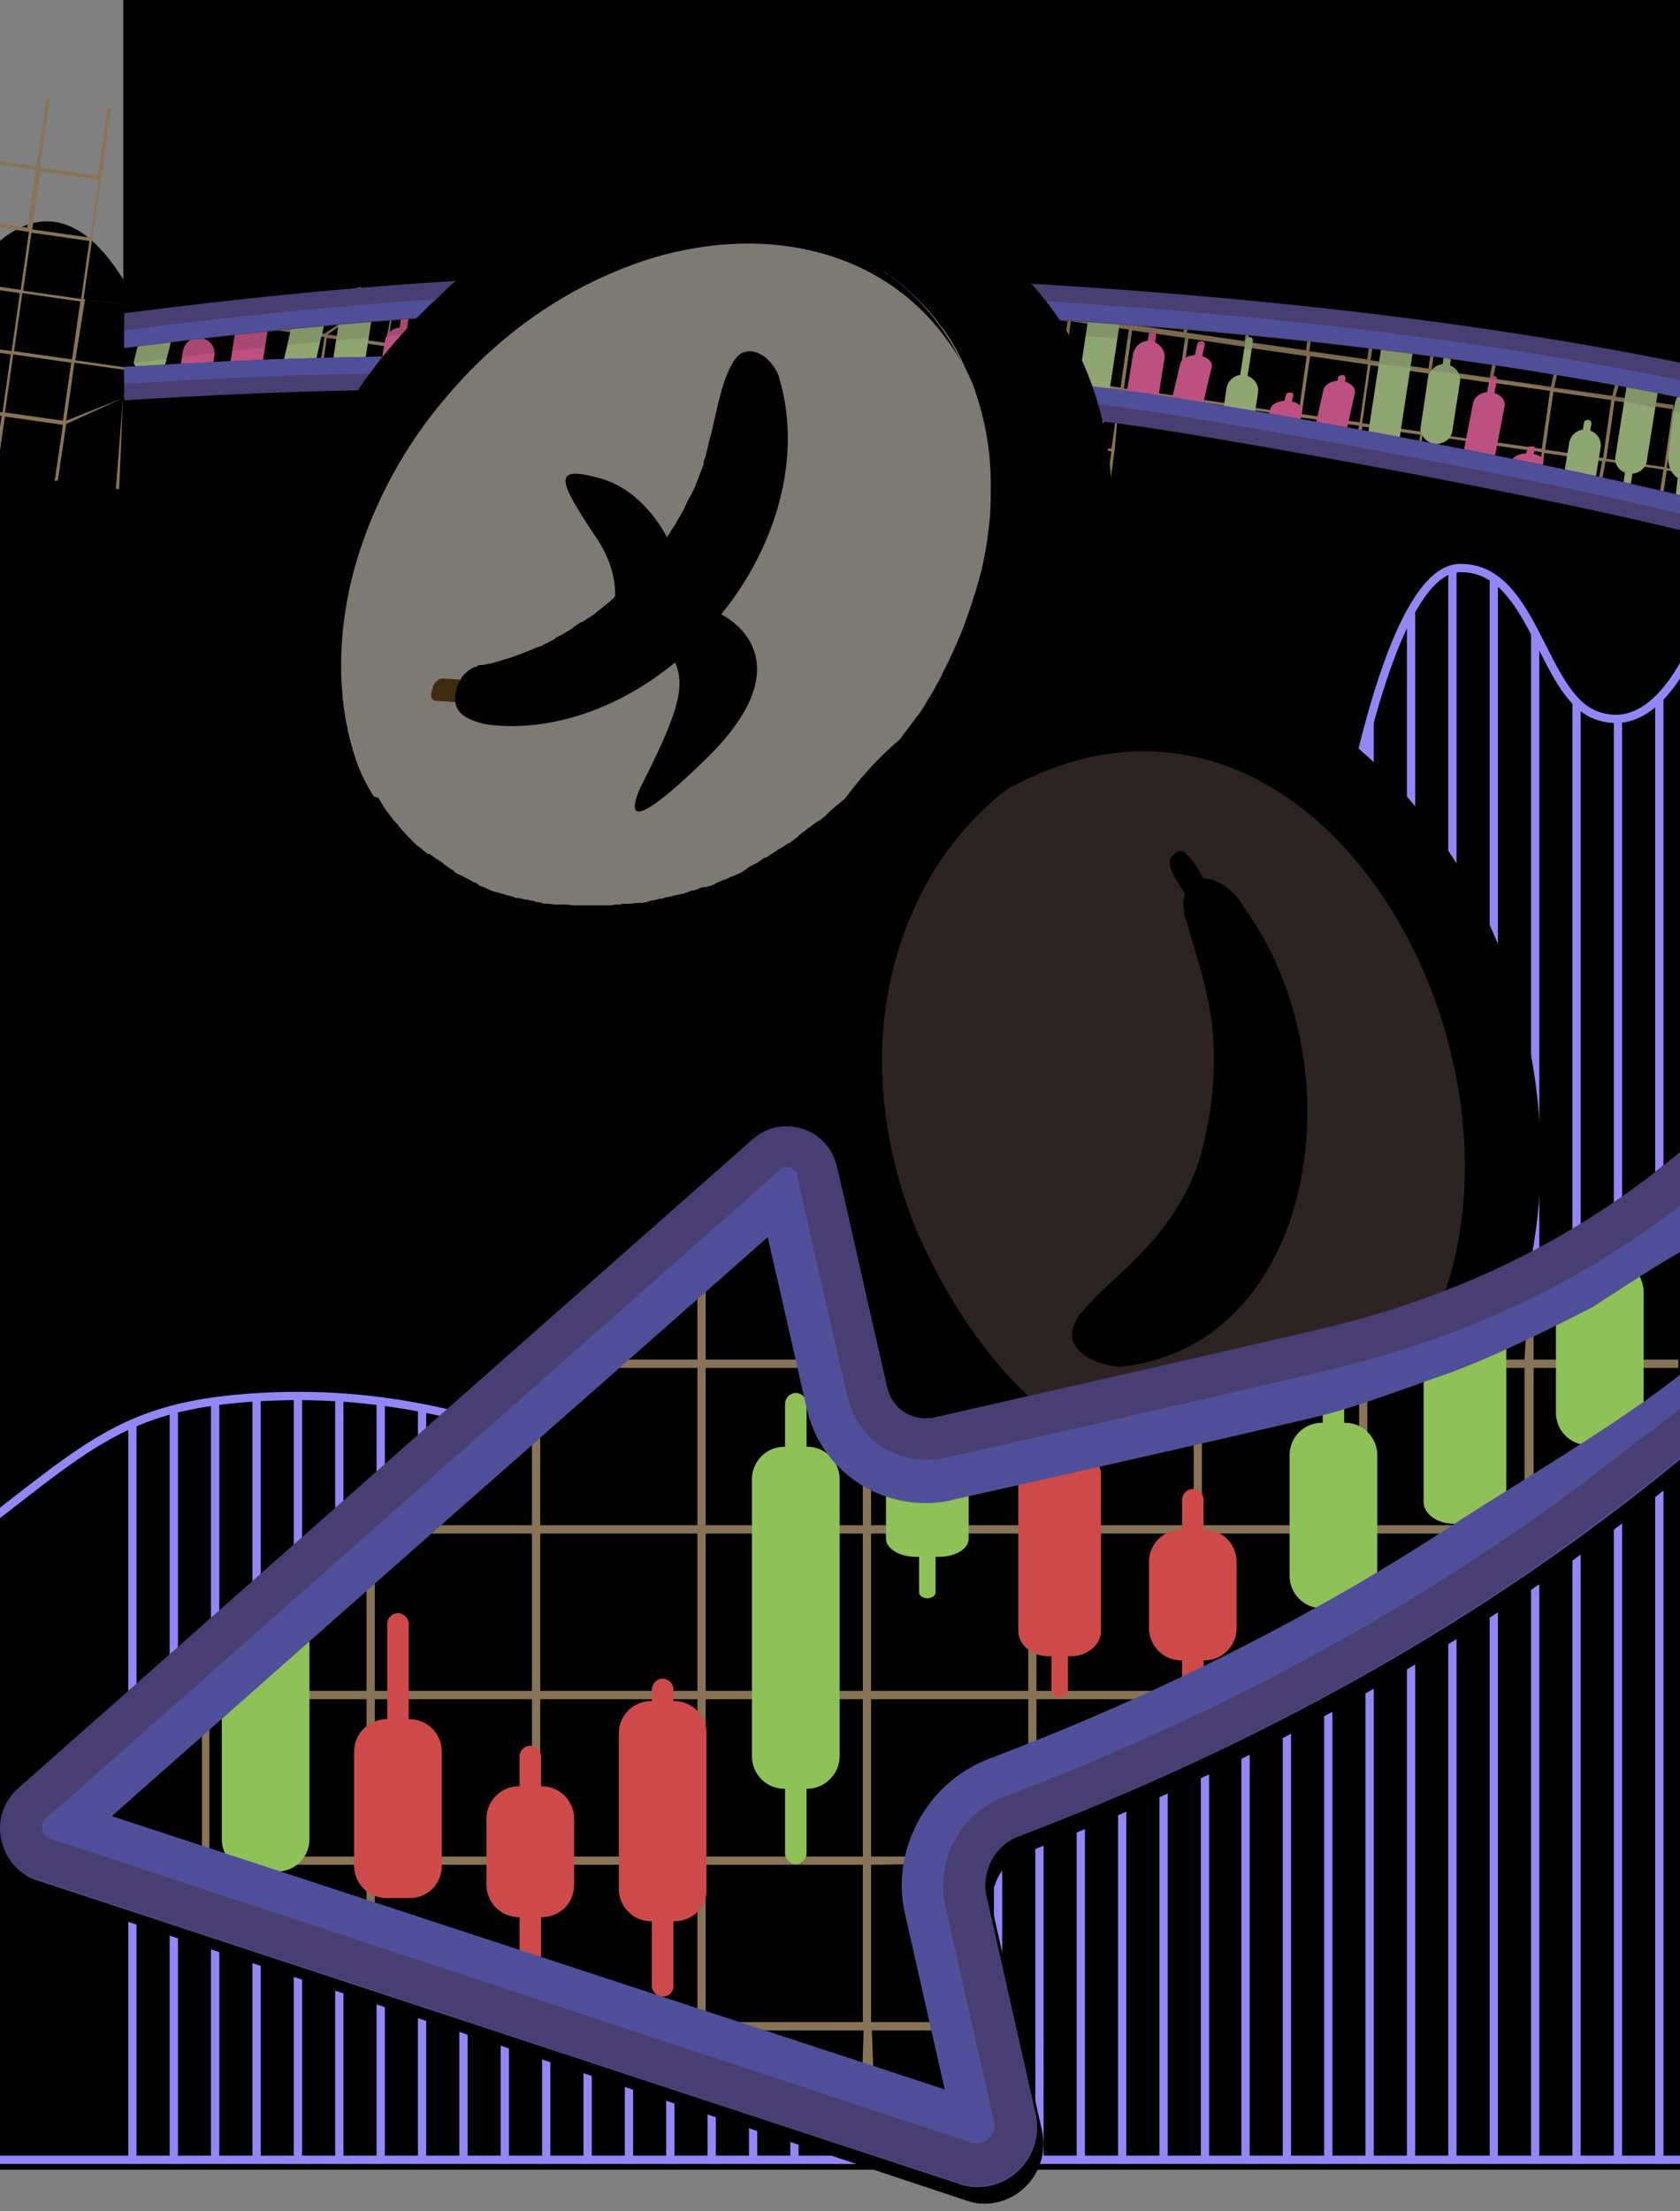 <svg width="203" height="267" viewBox="0 0 203 267" fill="none" xmlns="http://www.w3.org/2000/svg">
    <rect x="0" y="0" width="203" height="267" fill="#808080" stroke="none"/>
    <g clipPath="url(#clip0_14985_81264)">
        <path d="M204.6 -11.699H14.9V254.901H204.6V-11.699Z"
            fill="url(#paint0_linear_14985_81264)" />
        <path
            d="M-365.3 214.3C-365.3 214.3 -349.8 206.2 -343.9 192.2C-338 178.2 -328.8 179 -322.6 188.9C-316.4 198.8 -310.7 210.7 -298.8 209.7C-286.9 208.7 -266.9 188.4 -258.9 171.3C-250.9 154.2 -248.6 139.7 -232.7 144.9C-216.8 150.1 -217.7 169.5 -210.2 170.9C-202.7 172.3 -199.8 155.8 -197.5 142.4C-195.2 129 -192.9 113.1 -188.1 107.4C-183.2 101.7 -180.9 106.7 -178 117.7C-175.1 128.6 -173.3 165.7 -169.2 175.1C-165.1 184.5 -145.9 178.8 -141.7 162.1C-137.5 145.3 -130.5 95.2 -128.4 87.1C-126.3 79 -122.1 71.3 -118.1 81.1C-114.1 90.9 -112.9 115.4 -108.7 119C-104.6 122.6 -102.1 124.4 -96.3 113C-90.4 101.6 -79.8 89.1 -66.2 102.1C-52.6 115.1 -48.6 119 -41.9 120.3C-35.2 121.6 -31.9 116.1 -26.2 101.9C-20.5 87.7 -12.4 50.4 -7.3 39.5C-2.2 28.6 5.4 22.1 12.7 30.7C20 39.3 26.5 62.8 31.4 66.8C36.3 70.8 45.9 71.5 59.1 62.7C72.3 53.9 97.7 35.7 110.2 47.1C122.7 58.5 134.3 87.3 138.8 91.4C143.4 95.5 150.7 98.2 156.8 87C162.9 75.7 171.3 57.3 182.4 56.3C193.5 55.3 212 64.9 218.9 61.3C225.8 57.7 248.6 -3.4 254 -16.4C259.4 -29.4 268.3 -36.8 273.5 -36.4C273.5 -31.1 273.5 261.9 273.5 261.9H-365.3V214.3V214.3Z"
            fill="url(#paint1_linear_14985_81264)"
        />
        <path
            d="M-365.3 191.401C-365.3 191.401 -354 192.201 -336.9 209.601C-319.8 227.001 -302.1 212.201 -295.6 201.601C-289.1 191.001 -281.8 176.701 -273.5 178.301C-265.2 179.901 -258.5 198.601 -250.6 207.801C-242.6 216.901 -227.7 218.701 -221 213.001C-214.3 207.301 -206 188.101 -203.9 182.701C-201.8 177.301 -193.5 165.801 -175.7 169.001C-158 172.301 -147.7 177.801 -139.1 179.401C-130.5 181.001 -115.8 193.101 -105.4 170.901C-95 148.701 -89.8 123.801 -88.1 119.001C-86.5 114.101 -75.7 97.401 -65.8 115.901C-55.9 134.401 -57.8 140.801 -47 140.501C-36.2 140.201 -28.7 130.601 -18.9 129.301C-9.1 128.001 -6.1 125.601 19.5 139.101C45.1 152.601 63.6 138.901 64.1 138.001C64.6 137.201 102.3 135.401 114 138.001C125.7 140.601 160.2 126.901 162.7 118.901C165.2 110.901 172.1 82.801 175.7 76.601C179.3 70.401 186.8 63.101 192.5 82.601C196.7 103.301 199.5 136.701 217.1 129.601C234.7 122.501 246.9 93.801 273.5 90.501C273.5 103.801 273.5 261.701 273.5 261.701H-365.3V191.401V191.401Z"
            fill="url(#paint2_linear_14985_81264)"
        />
        <path
            d="M-365.3 216.301C-365.3 216.301 -356.3 215.801 -341.2 206.401C-326.1 197.001 -315.3 186.701 -303.4 197.401C-291.5 208.101 -290.5 221.501 -279.8 220.701C-269.1 219.901 -261.7 203.801 -252.5 201.501C-243.3 199.201 -216.2 206.601 -206.7 209.101C-197.3 211.601 -177.4 215.801 -168.6 189.601C-159.8 163.401 -158.3 139.101 -146.6 140.601C-134.9 142.101 -133.3 166.301 -123.8 173.801C-114.3 181.301 -99.9 176.901 -88.5 166.201C-77.1 155.501 -63.1 144.101 -40.1 156.301C-17.1 168.501 5.7 183.601 23.5 180.701C41.3 177.801 54.1 141.101 55.6 135.301C57.1 129.401 66.4 93.601 78.8 97.801C91.2 101.901 93.8 113.901 100.5 124.701C107.2 135.501 110.7 137.701 120.7 129.901C130.7 122.101 141.3 110.201 153.5 109.701C165.7 109.201 170 113.601 178.9 132.901C187.8 152.201 197.6 156.601 206.7 148.301C215.7 140.101 221.1 120.701 230.7 82.801C240.3 44.801 247.1 47.001 249.4 52.201C251.8 57.401 259.8 103.601 263.7 111.001C267.6 118.401 273.6 114.901 273.6 114.901V262.001H-365.2V216.301H-365.3Z"
            fill="url(#paint3_linear_14985_81264)"
        />
        <path
            d="M-365.3 243.7C-365.3 243.7 -358.9 232.9 -335.1 236.5C-311.2 240.2 -301.7 239.5 -290.8 231.3C-280 223.1 -270 224.6 -258.3 229.6C-246.6 234.6 -237.7 238.6 -231 225.5C-224.3 212.5 -222.3 194.4 -215.4 194.4C-208.5 194.4 -205.9 216.5 -203 221.3C-200.2 226.1 -192.4 223.9 -187.4 219C-182.4 214.1 -173.5 219.8 -170 220.8C-166.5 221.9 -147.4 214.1 -137.5 209.1C-127.6 204.1 -115.6 198.5 -88 208.7C-79 211.7 -74.3 201.6 -71 193.6C-67.6 185.6 -59.4 166.8 -46.9 168.3C-34.4 169.8 -30.7 188.6 -24.7 191.8C-18.6 195.1 -14.6 188 -12.3 176.4C-10 164.8 -4.9 134 -1.1 127C2.7 120 5.7 115.3 12.6 122.9C19.5 130.5 23.8 153.4 26.9 157.6C30 161.8 34.9 167.5 45.5 160.8C56.1 154.1 59 151.5 70.7 151.5C82.4 151.5 102.9 144.5 113.2 138.5C123.5 132.5 145.1 119.9 158.2 127.4C171.3 134.9 179.9 163 197.7 163.1C215.5 163.2 219.9 153.1 244.4 147.5C268.8 141.9 273.5 143.5 273.5 143.5V261.7H-365.3V243.7V243.7Z"
            fill="url(#paint4_linear_14985_81264)"
        />
        <path d="M16 261L16 171.865" stroke="#9386F7" strokeWidth="0.3" strokeMiterlimit="10" />
        <path d="M21 261L21 170.191" stroke="#9386F7" strokeWidth="0.3" strokeMiterlimit="10" />
        <path d="M26 261L26 169.215" stroke="#9386F7" strokeWidth="0.3" strokeMiterlimit="10" />
        <path d="M31 261L31 168.703" stroke="#9386F7" strokeWidth="0.3" strokeMiterlimit="10" />
        <path d="M36 261L36 168.518" stroke="#9386F7" strokeWidth="0.3" strokeMiterlimit="10" />
        <path d="M41 261L41 168.703" stroke="#9386F7" strokeWidth="0.3" strokeMiterlimit="10" />
        <path d="M46 261L46 169.215" stroke="#9386F7" strokeWidth="0.3" strokeMiterlimit="10" />
        <path d="M51 261L51 169.932" stroke="#9386F7" strokeWidth="0.3" strokeMiterlimit="10" />
        <path d="M56 261L56 171.097" stroke="#9386F7" strokeWidth="0.3" strokeMiterlimit="10" />
        <path d="M61 261L61 172.475" stroke="#9386F7" strokeWidth="0.3" strokeMiterlimit="10" />
        <path d="M66 261L66 174.144" stroke="#9386F7" strokeWidth="0.3" strokeMiterlimit="10" />
        <path d="M71 261L71 175.773" stroke="#9386F7" strokeWidth="0.3" strokeMiterlimit="10" />
        <path d="M76 261L76 177.171" stroke="#9386F7" strokeWidth="0.3" strokeMiterlimit="10" />
        <path d="M81 261L81 178.219" stroke="#9386F7" strokeWidth="0.3" strokeMiterlimit="10" />
        <path d="M86 261L86 178.782" stroke="#9386F7" strokeWidth="0.3" strokeMiterlimit="10" />
        <path d="M91 261L91 178.938" stroke="#9386F7" strokeWidth="0.3" strokeMiterlimit="10" />
        <path d="M96 261L96 178.219" stroke="#9386F7" strokeWidth="0.3" strokeMiterlimit="10" />
        <path d="M101 261L101 176.336" stroke="#9386F7" strokeWidth="0.3" strokeMiterlimit="10" />
        <path d="M106 261L106 171.329" stroke="#9386F7" strokeWidth="0.3" strokeMiterlimit="10" />
        <path d="M110.6 260.9L110.6 161.179" stroke="#9386F7" strokeWidth="0.3"
            strokeMiterlimit="10" />
        <path d="M115.6 260.9L115.6 137.623" stroke="#9386F7" strokeWidth="0.3"
            strokeMiterlimit="10" />
        <path d="M120.6 260.9L120.6 124.615" stroke="#9386F7" strokeWidth="0.3"
            strokeMiterlimit="10" />
        <path d="M125.6 260.901V120.883" stroke="#9386F7" strokeWidth="0.3" strokeMiterlimit="10" />
        <path d="M130.6 260.901L130.6 122.042" stroke="#9386F7" strokeWidth="0.3"
            strokeMiterlimit="10" />
        <path d="M135.6 260.901L135.6 129.82" stroke="#9386F7" strokeWidth="0.3"
            strokeMiterlimit="10" />
        <path d="M140.6 260.9L140.6 156.258" stroke="#9386F7" strokeWidth="0.3"
            strokeMiterlimit="10" />
        <path d="M145.6 260.901L145.6 159.331" stroke="#9386F7" strokeWidth="0.3"
            strokeMiterlimit="10" />
        <path d="M150.5 260.901L150.5 156.258" stroke="#9386F7" strokeWidth="0.3"
            strokeMiterlimit="10" />
        <path d="M155.5 260.901L155.5 142.871" stroke="#9386F7" strokeWidth="0.3"
            strokeMiterlimit="10" />
        <path d="M160.5 260.901L160.5 115.687" stroke="#9386F7" strokeWidth="0.3"
            strokeMiterlimit="10" />
        <path d="M165.5 260.9L165.5 87.183" stroke="#9386F7" strokeWidth="0.3"
            strokeMiterlimit="10" />
        <path d="M170.5 260.9L170.5 73.808" stroke="#9386F7" strokeWidth="0.3"
            strokeMiterlimit="10" />
        <path d="M175.5 260.901L175.5 68.745" stroke="#9386F7" strokeWidth="0.3"
            strokeMiterlimit="10" />
        <path d="M180.5 260.901L180.5 69.87" stroke="#9386F7" strokeWidth="0.3"
            strokeMiterlimit="10" />
        <path d="M185.5 260.9L185.5 76.455" stroke="#9386F7" strokeWidth="0.3"
            strokeMiterlimit="10" />
        <path d="M190.5 260.9L190.5 84.63" stroke="#9386F7" strokeWidth="0.3"
            strokeMiterlimit="10" />
        <path d="M195.5 260.901L195.5 86.776" stroke="#9386F7" strokeWidth="0.3"
            strokeMiterlimit="10" />
        <path d="M200.5 260.9L200.5 84.274" stroke="#9386F7" strokeWidth="0.3"
            strokeMiterlimit="10" />
        <path
            d="M-415.3 260.9V253.5C-415.3 253.5 -408.5 247.6 -386.2 248.5C-363.8 249.4 -359.3 252 -341.5 248.4C-323.7 244.8 -310.3 236.6 -288.6 242.6C-273.6 247.4 -272.2 245.6 -267.2 240C-262.2 234.4 -257.9 229.8 -252.9 230.5C-247.9 231.2 -245.7 236.8 -242.8 238C-239.9 239.2 -237 234.6 -234.2 226.9C-231.4 219.2 -227.8 201.9 -220.3 197.7C-212.8 193.5 -209.8 206.3 -209.2 209.1C-208.7 211.9 -208.1 216.8 -201.6 214.1C-195.1 211.4 -191.1 210.4 -186.4 212.8C-181.7 215.2 -180.1 221.8 -174.8 223.1C-169.5 224.4 -162.3 214.6 -157 209.8C-151.7 204.9 -143.3 202.1 -121.8 205.4C-100.3 208.7 -99.7 211 -77.8 207.8C-63.4 204.9 -68.5 200.6 -48.6 199.3C-28.7 198 -23.3 200.3 -6.4 187.6C10.5 174.9 14.1 169.7 31.4 168.7C48.7 167.7 61 172.6 68.3 174.9C75.6 177.2 88.8 181.6 99.9 176.9C111 172.2 113.9 146.6 115.2 139.6C116.5 132.6 119.9 121.2 126.3 120.7C132.7 120.2 136.9 130.3 137.7 139.6C138.5 148.9 138.8 161.4 147.3 159.1C155.8 156.8 161 113 161.3 108.6C161.6 104.2 167.3 68.9 176.3 68.6C185.3 68.3 186.2 83.7 192.7 86.3C199.2 88.9 203.6 81.1 206 74.7C208.4 68.3 209.7 52.4 223.6 52.4C223.6 62.9 223.6 260.8 223.6 260.8H-415.3V260.9V260.9Z"
            stroke="#9386F7"
            strokeWidth="0.3"
            strokeMiterlimit="10"
        />
        <path
            d="M203.015 48.025C174.215 42.159 140.315 38.557 101.115 37.425C69.115 36.396 42.015 38.557 15.015 42.056V44.32C22.015 43.908 28.915 43.497 35.715 43.291C65.915 42.262 113.615 43.6 141.315 48.025C157.215 50.597 186.015 56.052 203.015 60.168V48.025V48.025Z"
            fill="url(#paint5_linear_14985_81264)"
        />
        <path
            d="M203 59.987L202.2 48.9L195.2 47.9L196.5 43.4H196L194.8 47.8L187.8 46.8L189 41.5H188.5L187.4 46.7L180.4 45.7L181.5 40.5H181L180 45.6L173 44.6L173.8 39.269H173.34L172.6 44.5L165.6 43.5L166.5 38.1L166 38L165.2 43.4L158.2 42.4L159 37.5H158.5L157.8 42.3L150.8 41.3L151.5 36.5H151L150.4 41.2L143.6 40.2H143.4L144.5 35.983H143.8L143 40.1L136.6 39.2L137.5 36.5H136.6L136.2 39.1L129.2 38.1L130 35L129 35.5L128.8 38L121.8 37L122.5 34.5L121.7 33.323L121.4 36.9L114.4 35.9L115.6 27.7L115.2 27.6L114 35.8L107 34.8L108.2 26.6L107.8 26.5L106.6 34.7L99.6 33.7L100.8 25.5L100.4 25.4L99.2 33.6L92.2 32.6L93.4 24.4L93 24.3L92.3 33L85.3 32L86.5 23.8L86.1 23.7L84.9 32L77.9 31L79.1 22.8L78.7 22.7L77.5 30.9L70.7 29.9H70.5L63.4 29.2L12.2 21.8L13.4 13.1L13 13L11.8 21.2L4.8 20.2L6 12L5.6 11.9L4.4 20.1L-2.4 19.1L-2.5 19.5L4.3 20.5L3.3 27.5L-3.5 26.5L-3.3 27L3.5 28L2.5 35L-4.3 34L-4.4 34.4L2.4 35.4L1.4 42.4L-5.4 41.4L-5.5 41.8L1.3 42.8L0.3 49.8L-6.5 48.8L-6.6 49.2L0.2 50.2L-0.8 57L-0.4 57.1L0.6 50.3L7.6 51.3L6.6 58.1L7 58L8 51.2L14.862 48.068L14 59L14.4 59.1L14.862 48.068L45.413 46.895L36.2 62.3L36.6 62.4L45.413 46.895L44.6 56.6L43.6 63.4L44 63.5L45 56.7L52 57.7L51 64.5L51.4 64.6L52.4 57.8L59.4 58.8L58.4 65.6L58.8 65.7L59.8 58.9L66.2 59.8L65.2 66.6L65.6 66.7L66.6 59.9H66.8L73.6 60.9L72.6 67.7L73 67.8L74 61L81 62L80 68.8L80.4 68.9L81.4 62.1L88.4 63.1L87.4 69.9L87.8 70L88.8 63.2L95.8 64.2L94.8 71L95.2 71.1L96.2 64.3L103.1 64.7L203 59.987ZM7.6 50.8L0.6 49.8L1.6 42.8L8.6 43.8L7.6 50.8ZM8.7 43.4L1.7 42.4L2.7 35.4L9.7 36.4L8.7 43.4ZM9.8 36.1L2.8 35.1L3.8 28.1L10.8 29.1L9.8 36.1ZM10.9 28.7L3.9 27.7L4.9 20.7L11.9 21.7L10.9 28.7ZM14.862 48.068L8 50.8L9 43.8L16 44.8L14.862 48.068ZM16.1 44.5L9.1 43.5L10.286 36.138L24.5 38.2L16.1 44.5ZM24.5 38.2L10.1 36.1L11.1 29.1L24.5 38.2ZM24.5 38.2L11.1 29.1L12.2 21.8L63.4 29.2L24.5 38.2ZM45.413 46.895L14.862 48.068L16.4 44.9L23.4 45.9L45.413 46.895ZM23.4 45.6L16.4 44.6L24.5 38.2L24.4 38.6L23.4 45.6ZM47.9 34.5L24.5 38.2L63.4 29.2L47.9 34.5ZM45.413 46.895L23.7 46L30.7 47L45.413 46.895ZM30.8 46.6L23.8 45.6L24.8 38.6L31.8 39.6L30.8 46.6ZM31.9 39.3L24.9 38.3L47.9 34.5L31.9 39.3ZM38.287 46.7H31.2L32.2 39.7L39.2 40.7L38.287 46.7ZM39.2 40.3L32.2 39.3L47.9 34.5L39.2 40.3ZM45.413 46.895H38.561L39.5 40.8L46.5 41.8L45.413 46.895ZM46.6 41.4L39.6 40.4L47.9 34.5L46.6 41.4ZM51.8 57.2L44.8 56.2L45.8 49.2L52.8 50.2L51.8 57.2ZM52.9 49.8L45.9 48.8L46.9 41.8L53.9 42.8L52.9 49.8ZM53.9 42.5L46.9 41.5L47.9 34.5L54.9 35.5L53.9 42.5ZM55 35.1L47.9 34.5L63.4 29.2L55 35.1ZM59.2 58.3L52.2 57.3L53.2 50.3L60.2 51.3L59.2 58.3ZM60.2 50.9L53.2 49.9L54.2 42.9L61.2 43.9L60.2 50.9ZM61.3 43.6L54.3 42.6L55.3 35.6L62.3 36.6L61.3 43.6ZM62.4 36.2L55.4 35.2L63.4 29.2L62.4 36.2ZM70.8 30.3L77.6 31.3L76.6 38.3L69.8 37.3H69.6L70.6 30.3H70.8ZM75.4 45.6L68.6 44.6H68.4L69.4 37.6H69.6L76.4 38.6L75.4 45.6ZM74.4 53L67.6 52H67.4L68.4 45H68.6L75.4 46L74.4 53ZM63.8 29.3L70.2 30.2L69.2 37.2L62.8 36.3L63.8 29.3ZM62.7 36.6L69.1 37.5L68.1 44.5L61.7 43.6L62.7 36.6ZM61.6 44L68 44.9L67 51.9L60.6 51L61.6 44ZM59.5 58.3L60.5 51.3L66.9 52.2L65.9 59.2L59.5 58.3ZM66.5 59.3H66.3L67.3 52.3H67.5L74.3 53.3L73.3 60.3L66.5 59.3ZM80.7 61.4L73.7 60.4L74.7 53.4L81.7 54.4L80.7 61.4ZM81.7 54L74.7 53L75.7 46L82.7 47L81.7 54ZM82.8 46.7L75.8 45.7L76.8 38.7L83.8 39.7L82.8 46.7ZM83.9 39.3L76.9 38.3L77.9 31.3L84.9 32.3L83.9 39.3ZM88 62.5L81 61.5L82 54.5L89 55.5L88 62.5ZM89.1 55.1L82.1 54.1L83.1 47.1L90.1 48.1L89.1 55.1ZM90.2 47.8L83.2 46.8L84.2 39.8L91.2 40.8L90.2 47.8ZM91.2 40.4L84.2 39.4L85.2 32.4L92.2 33.4L91.2 40.4ZM95.4 63.6L88.4 62.6L89.4 55.6L96.4 56.6L95.4 63.6ZM96.5 56.2L89.5 55.2L90.5 48.2L97.5 49.2L96.5 56.2ZM97.5 48.8L90.5 47.8L91.5 40.8L98.5 41.8L97.5 48.8ZM98.6 41.5L91.6 40.5L92.6 33.5L99.6 34.5L98.6 41.5ZM102.7 64.6L95.7 63.6L96.7 56.6L103.7 57.6L102.7 64.6ZM103.8 57.3L96.8 56.3L97.8 49.3L104.8 50.3L103.8 57.3ZM104.9 49.9L97.9 48.9L98.9 41.9L105.9 42.9L104.9 49.9ZM106 42.5L99 41.5L100 34.5L107 35.5L106 42.5ZM103.1 64.7L104.1 57.7L111.1 58.7L103.1 64.7ZM111.2 58.3L104.2 57.3L105.2 50.3L112.2 51.3L111.2 58.3ZM112.3 51L105.3 50L106.3 43L113.3 44L112.3 51ZM113.3 43.6L106.3 42.6L107.3 35.6L114.3 36.6L113.3 43.6ZM103.1 64.7L111.5 58.8L118.5 59.8L103.1 64.7ZM118.5 59.4L111.5 58.4L112.5 51.4L119.5 52.4L118.5 59.4ZM119.6 52L112.6 51L113.6 44L120.6 45L119.6 52ZM120.7 44.7L113.7 43.7L114.7 36.7L121.7 37.7L120.7 44.7ZM203 59.987L103.1 64.7L118.8 59.8L133.813 60.81L203 59.987ZM125.9 60.5L118.9 59.5L119.9 52.5L126.9 53.5L125.9 60.5ZM127 53.1L120 52.1L121 45.1L128 46.1L127 53.1ZM128 45.8L121 44.8L122 37.8L129 38.8L128 45.8ZM203 59.987L126.2 60.9L133.813 60.81L203 59.987ZM133.3 61.5L126.3 60.5L127.3 53.5L134.3 54.5L133.3 61.5ZM134.3 54.2L127.3 53.2L128.3 46.2L135.3 47.2L134.3 54.2ZM135.4 46.8L128.4 45.8L129.4 38.8L136.4 39.8L135.4 46.8ZM143.8 40.9L150.6 41.9L149.6 48.9L142.8 47.9H142.6L143.6 40.9H143.8ZM148.932 53.109L141.706 51.241L142.5 48.2H142.7L149.5 49.2L148.932 53.109ZM203 59.987L141.706 51.241L148.932 53.109L203 59.987ZM136.8 39.9L143.2 40.8L142.2 47.8L135.8 46.9L136.8 39.9ZM135.3 47.2L142.1 48.1L141.706 51.241L134.7 54.2L135.3 47.2ZM134.7 54.2L141.706 51.241L203 59.987L133.813 60.81L134.7 54.2ZM203 59.987L149.233 53.147L156.108 54.331L203 59.987ZM156.108 54.331L149.233 53.147L149.8 49.3L156.8 50.3L156.108 54.331ZM156.9 50L149.9 49L150.9 42L157.9 43L156.9 50ZM203 59.987L156.533 54.382L163.586 55.74L203 59.987ZM163.586 55.74L156.533 54.382L157.2 50.4L164.2 51.4L163.586 55.74ZM164.3 51L157.3 50L158.3 43L165.3 44L164.3 51ZM203 59.987L164.089 55.74L170.876 57.193L203 59.987ZM170.876 57.193L164.089 55.74L164.6 51.5L171.6 52.5L170.876 57.193ZM171.6 52.1L164.6 51.1L165.6 44.1L172.6 45.1L171.6 52.1ZM203 59.987L171.221 57.193L178.099 58.243L203 59.987ZM178.099 58.243L171.221 57.193L171.9 52.5L178.9 53.5L178.099 58.243ZM179 53.2L172 52.2L173 45.2L180 46.2L179 53.2ZM185.589 58.821L178.63 58.283L179.3 53.6L186.3 54.6L185.589 58.821ZM186.3 54.2L179.3 53.2L180.3 46.2L187.3 47.2L186.3 54.2ZM192.828 59.583L186.01 59.008L186.6 54.7L193.6 55.7L192.828 59.583ZM193.7 55.3L186.7 54.3L187.7 47.3L194.7 48.3L193.7 55.3ZM200 63L193.253 59.77L194 55.7L201 56.7L200 63ZM201.1 56.4L194.1 55.4L195.1 48.4L202.1 49.4L201.1 56.4ZM203 59.987L200.5 63L201.4 56.8L203 57.084V59.987ZM203 56.8L201.4 56.5L202.4 49.5L203 56.8Z"
            fill="#877457"
        />
        <path
            d="M143 50.542C141.9 50.411 141.2 49.753 141.4 49.095L142.6 43.964C142.8 43.24 143.8 42.779 144.8 42.911C145.9 43.043 146.6 43.7 146.4 44.358L145.2 49.49C145.1 50.148 144.1 50.608 143 50.542Z"
            fill="#BC5081"
        />
        <path
            d="M142.7 52.187C142.4 52.187 142.3 51.989 142.3 51.858L144.7 41.463C144.7 41.266 145 41.2 145.2 41.2C145.5 41.2 145.6 41.398 145.6 41.529L143.2 51.923C143.2 52.121 142.9 52.252 142.7 52.187Z"
            fill="#BC5081"
        />
        <path
            d="M178.4 56.545C177.3 56.387 176.6 55.597 176.8 54.806L178 48.641C178.2 47.772 179.2 47.218 180.2 47.377C181.3 47.535 182 48.325 181.8 49.115L180.6 55.281C180.4 56.071 179.4 56.703 178.4 56.545Z"
            fill="#BC5081"
        />
        <path
            d="M178 58.601C177.7 58.601 177.6 58.364 177.6 58.206L180 45.718C180 45.48 180.3 45.401 180.5 45.401C180.8 45.401 180.9 45.639 180.9 45.797L178.5 58.285C178.5 58.443 178.2 58.601 178 58.601Z"
            fill="#BC5081"
        />
        <path
            d="M160.6 52.692C159.5 52.553 158.8 51.855 159 51.158L159.9 47.114C160.1 46.347 161.1 45.859 162.1 45.998C163.2 46.138 163.9 46.835 163.7 47.532L162.8 51.577C162.6 52.274 161.7 52.762 160.6 52.692Z"
            fill="#BC5081"
        />
        <path
            d="M160.1 54.993C159.8 54.993 159.7 54.784 159.7 54.644L161.7 45.58C161.7 45.37 162 45.301 162.2 45.301C162.5 45.301 162.6 45.51 162.6 45.649L160.6 54.714C160.6 54.854 160.3 54.993 160.1 54.993Z"
            fill="#BC5081"
        />
        <path
            d="M173.3 53.601C172.2 53.401 171.5 52.401 171.7 51.401L172.6 45.601C172.8 44.501 173.8 43.801 174.8 44.001C175.9 44.201 176.6 45.201 176.4 46.201L175.5 52.001C175.4 53.001 174.4 53.701 173.3 53.601Z"
            fill="#8FA572"
        />
        <path
            d="M172.8 56.901C172.5 56.901 172.4 56.601 172.4 56.401L174.4 43.401C174.4 43.101 174.7 43.001 174.9 43.001C175.2 43.001 175.3 43.301 175.3 43.501L173.3 56.501C173.3 56.701 173.1 56.901 172.8 56.901Z"
            fill="#8FA572"
        />
        <path
            d="M166.8 55.3C165.7 55.1 165 54.1 165.2 53.1L166.9 42C167.1 40.9 168.1 40.2 169.1 40.4C170.2 40.6 170.9 41.6 170.7 42.6L169 53.7C168.8 54.7 167.8 55.4 166.8 55.3Z"
            fill="#8FA572"
        />
        <path
            d="M166.3 55.873C166 55.873 165.9 55.627 165.9 55.463L168.9 39.371C168.9 39.125 169.2 39.043 169.4 39.043C169.7 39.043 169.8 39.289 169.8 39.453L166.8 55.545C166.8 55.709 166.5 55.873 166.3 55.873Z"
            fill="#8FA572"
        />
        <path
            d="M196.8 57.201C195.7 57.01 195 56.06 195.2 55.109L196.8 45.032C197 43.986 198 43.321 199 43.511C200.1 43.701 200.8 44.652 200.6 45.602L199 55.584C198.9 56.63 197.9 57.296 196.8 57.201Z"
            fill="#8FA572"
        />
        <path
            d="M196.3 60.501C196 60.501 195.9 60.201 195.9 60.001L197.9 47.001C197.9 46.701 198.2 46.601 198.4 46.601C198.7 46.601 198.8 46.901 198.8 47.101L196.8 60.101C196.8 60.301 196.6 60.501 196.3 60.501Z"
            fill="#8FA572"
        />
        <path
            d="M190.5 60C189.4 59.8 188.7 58.8 188.9 57.8L189.6 53.5C189.8 52.4 190.8 51.7 191.8 51.9C192.9 52.1 193.6 53.1 193.4 54.1L192.7 58.4C192.5 59.4 191.5 60.1 190.5 60Z"
            fill="#8FA572"
        />
        <path
            d="M190.2 60.633C189.9 60.633 189.8 60.364 189.8 60.185L191.4 51.058C191.4 50.79 191.7 50.7 191.9 50.7C192.2 50.7 192.3 50.969 192.3 51.148L190.7 60.275C190.7 60.454 190.5 60.633 190.2 60.633Z"
            fill="#8FA572"
        />
        <path
            d="M203.2 57.902C202.1 57.631 201.4 56.276 201.6 54.921L202.3 49.095C202.5 47.605 203.5 46.656 204.5 46.927C205.6 47.198 206.3 48.553 206.1 49.908L205.4 55.734C205.3 57.224 204.3 58.173 203.2 57.902Z"
            fill="#8FA572"
        />
        <path
            d="M202.9 60.34C202.6 60.34 202.5 59.934 202.5 59.663L204.1 45.843C204.1 45.436 204.4 45.301 204.6 45.301C204.9 45.301 205 45.707 205 45.978L203.5 59.798C203.4 60.205 203.2 60.476 202.9 60.34Z"
            fill="#8FA572"
        />
        <path
            d="M149.2 53.101C148.1 52.901 147.4 51.901 147.6 50.901L148.2 46.901C148.4 45.801 149.4 45.101 150.4 45.301C151.5 45.501 152.2 46.501 152 47.501L151.4 51.501C151.2 52.501 150.2 53.301 149.2 53.101Z"
            fill="#8FA572"
        />
        <path
            d="M149.3 51.9C149 51.9 148.9 51.6 148.9 51.4L150.5 41.1C150.5 40.8 150.8 40.7 151 40.7C151.3 40.7 151.4 41 151.4 41.2L149.8 51.5C149.8 51.8 149.6 52 149.3 51.9Z"
            fill="#8FA572"
        />
        <path
            d="M154.8 51.793C153.7 51.674 153 51.081 153.2 50.487L153.5 49.359C153.7 48.707 154.7 48.291 155.7 48.41C156.8 48.529 157.5 49.122 157.3 49.716L157 50.843C156.9 51.437 155.9 51.912 154.8 51.793Z"
            fill="#BC5081"
        />
        <path
            d="M154.2 54.049C153.9 54.049 153.8 53.871 153.8 53.752L155.4 47.639C155.4 47.461 155.7 47.401 155.9 47.401C156.2 47.401 156.3 47.579 156.3 47.698L154.7 53.812C154.7 53.99 154.5 54.108 154.2 54.049Z"
            fill="#BC5081"
        />
        <path
            d="M184 57.644C182.9 57.543 182.2 57.037 182.4 56.531L182.7 55.57C182.9 55.013 183.9 54.659 184.9 54.76C186 54.862 186.7 55.367 186.5 55.873L186.2 56.834C186 57.34 185.1 57.745 184 57.644Z"
            fill="#BC5081"
        />
        <path
            d="M183.4 59.567C183.1 59.567 183 59.415 183 59.314L184.6 54.104C184.6 53.952 184.9 53.901 185.1 53.901C185.4 53.901 185.5 54.053 185.5 54.154L183.9 59.365C183.9 59.516 183.7 59.618 183.4 59.567Z"
            fill="#BC5081"
        />
        <path
            d="M46.9 51.2C45.8 51.001 45.1 50.001 45.3 49.001L46.5 41.2C46.7 40.1 47.7 39.401 48.7 39.6C49.8 39.8 50.5 40.8 50.3 41.8L49.1 49.6C49 50.6 48 51.401 46.9 51.2Z"
            fill="#BC5081"
        />
        <path
            d="M46.6 53.801C46.3 53.801 46.2 53.501 46.2 53.301L48.6 37.501C48.6 37.201 48.9 37.101 49.1 37.101C49.4 37.101 49.5 37.401 49.5 37.601L47.1 53.401C47.1 53.601 46.8 53.801 46.6 53.801Z"
            fill="#BC5081"
        />
        <path
            d="M29.2 47.466C28.1 47.269 27.4 46.281 27.6 45.294L28.5 39.568C28.7 38.482 29.7 37.791 30.7 37.989C31.8 38.186 32.5 39.173 32.3 40.161L31.4 45.886C31.2 46.874 30.2 47.664 29.2 47.466Z"
            fill="#BC5081"
        />
        <path
            d="M28.7 47.496C28.4 47.496 28.3 47.269 28.3 47.118L30.3 37.303C30.3 37.077 30.6 37.001 30.8 37.001C31.1 37.001 31.2 37.227 31.2 37.379L29.2 47.194C29.2 47.345 28.9 47.496 28.7 47.496Z"
            fill="#BC5081"
        />
        <path
            d="M41.9 45.301C40.8 45.101 40.1 44.101 40.3 43.101L41.2 37.301C41.4 36.201 42.4 35.501 43.4 35.701C44.5 35.901 45.2 36.901 45 37.901L44.1 43.701C44 44.701 43 45.501 41.9 45.301Z"
            fill="#8FA572"
        />
        <path
            d="M41.4 46.9C41.1 46.9 41 46.637 41 46.462L43 35.052C43 34.789 43.3 34.701 43.5 34.701C43.8 34.701 43.9 34.965 43.9 35.14L41.9 46.549C41.9 46.813 41.7 46.9 41.4 46.9Z"
            fill="#8FA572"
        />
        <path
            d="M35.4 47.065C34.3 46.932 33.6 46.269 33.8 45.607L35.5 38.251C35.7 37.522 36.7 37.058 37.7 37.191C38.8 37.323 39.5 37.986 39.3 38.648L37.6 46.004C37.4 46.667 36.4 47.197 35.4 47.065Z"
            fill="#8FA572"
        />
        <path
            d="M34.9 47.192C34.6 47.192 34.5 47.023 34.5 46.911L37.5 35.892C37.5 35.723 37.8 35.667 38 35.667C38.3 35.667 38.4 35.836 38.4 35.948L35.4 46.967C35.4 47.136 35.1 47.192 34.9 47.192Z"
            fill="#8FA572"
        />
        <path
            d="M65.4 48.901C64.3 48.701 63.6 47.701 63.8 46.701L65 38.901C65.2 37.801 66.2 37.101 67.2 37.301C68.3 37.501 69 38.501 68.8 39.501L67.6 47.301C67.5 48.301 66.5 49.001 65.4 48.901Z"
            fill="#8FA572"
        />
        <path
            d="M64.9 52.201C64.6 52.201 64.5 51.901 64.5 51.701L66.5 38.701C66.5 38.401 66.8 38.301 67 38.301C67.3 38.301 67.4 38.601 67.4 38.801L65.4 51.801C65.4 52.001 65.2 52.201 64.9 52.201Z"
            fill="#8FA572"
        />
        <path
            d="M59.1 51.7C58 51.501 57.3 50.501 57.5 49.501L58.2 45.2C58.4 44.1 59.4 43.401 60.4 43.6C61.5 43.8 62.2 44.8 62 45.8L61.3 50.1C61.1 51.1 60.1 51.901 59.1 51.7Z"
            fill="#8FA572"
        />
        <path
            d="M58.8 53.501C58.5 53.501 58.4 53.201 58.4 53.001L60 42.701C60 42.401 60.3 42.301 60.5 42.301C60.8 42.301 60.9 42.601 60.9 42.801L59.3 53.001C59.3 53.301 59.1 53.501 58.8 53.501Z"
            fill="#8FA572"
        />
        <path
            d="M71.8 46.401C70.7 46.201 70 45.201 70.2 44.201L70.9 39.901C71.1 38.801 72.1 38.101 73.1 38.301C74.2 38.501 74.9 39.501 74.7 40.501L74 44.701C73.9 45.801 72.9 46.501 71.8 46.401Z"
            fill="#8FA572"
        />
        <path
            d="M71.5 48.101C71.2 48.101 71.1 47.801 71.1 47.601L72.7 37.401C72.7 37.101 73 37.001 73.2 37.001C73.5 37.001 73.6 37.301 73.6 37.501L72 47.701C72 48.001 71.8 48.201 71.5 48.101Z"
            fill="#8FA572"
        />
        <path
            d="M17.8 44.815C16.7 44.698 16 44.113 16.2 43.528L16.8 41.188C17 40.544 18 40.134 19 40.251C20.1 40.368 20.8 40.953 20.6 41.538L20 43.879C19.8 44.522 18.8 44.932 17.8 44.815Z"
            fill="#8FA572"
        />
        <path
            d="M17.9 44.172C17.6 44.172 17.5 43.996 17.5 43.879L19.1 37.853C19.1 37.678 19.4 37.619 19.6 37.619C19.9 37.619 20 37.795 20 37.912L18.4 43.938C18.4 44.055 18.2 44.172 17.9 44.172Z"
            fill="#8FA572"
        />
        <path
            d="M23.4 46.501C22.3 46.301 21.6 45.301 21.8 44.301L22.1 42.401C22.3 41.301 23.3 40.601 24.3 40.801C25.4 41.001 26.1 42.001 25.9 43.001L25.6 44.901C25.5 46.001 24.5 46.701 23.4 46.501Z"
            fill="#BC5081"
        />
        <path
            d="M22.8 47.172C22.5 47.172 22.4 46.943 22.4 46.79L24 38.912C24 38.683 24.3 38.606 24.5 38.606C24.8 38.606 24.9 38.836 24.9 38.989L23.3 46.866C23.3 47.096 23.1 47.248 22.8 47.172Z"
            fill="#BC5081"
        />
        <path
            d="M52.6 53.001C51.5 52.801 50.8 51.801 51 50.801L51.3 48.901C51.5 47.801 52.5 47.101 53.5 47.301C54.6 47.501 55.3 48.501 55.1 49.501L54.8 51.401C54.6 52.501 53.6 53.201 52.6 53.001Z"
            fill="#BC5081"
        />
        <path
            d="M52 56.801C51.7 56.801 51.6 56.501 51.6 56.301L53.2 46.001C53.2 45.701 53.5 45.601 53.7 45.601C54 45.601 54.1 45.901 54.1 46.101L52.5 56.401C52.5 56.701 52.3 56.901 52 56.801Z"
            fill="#BC5081"
        />
        <path
            d="M77.4 51.301C76.3 51.101 75.6 50.101 75.8 49.101L77 41.301C77.2 40.201 78.2 39.501 79.2 39.701C80.3 39.901 81 40.901 80.8 41.901L79.6 49.701C79.5 50.801 78.5 51.501 77.4 51.301Z"
            fill="#8FA572"
        />
        <path
            d="M77 53.901C76.7 53.901 76.6 53.601 76.6 53.401L79 37.601C79 37.301 79.3 37.201 79.5 37.201C79.8 37.201 79.9 37.501 79.9 37.701L77.5 53.501C77.5 53.801 77.3 53.901 77 53.901Z"
            fill="#8FA572"
        />
        <path
            d="M113 54.201C111.9 54.001 111.2 53.001 111.4 52.001L112.6 44.201C112.8 43.101 113.8 42.401 114.8 42.601C115.9 42.801 116.6 43.801 116.4 44.801L115.2 52.601C115 53.601 114 54.401 113 54.201Z"
            fill="#BC5081"
        />
        <path
            d="M112.6 56.801C112.3 56.801 112.2 56.501 112.2 56.301L114.6 40.501C114.6 40.201 114.9 40.101 115.1 40.101C115.4 40.101 115.5 40.401 115.5 40.601L113.1 56.401C113.1 56.601 112.8 56.801 112.6 56.801Z"
            fill="#BC5081"
        />
        <path
            d="M94.499 56.201C93.4 56.001 92.7 55.001 92.799 54.001L93.7 48.201C93.9 47.101 94.9 46.401 95.9 46.601C96.999 46.801 97.7 47.801 97.499 48.801L96.6 54.601C96.499 55.601 95.499 56.301 94.499 56.201Z"
            fill="#BC5081"
        />
        <path
            d="M94 59.501C93.7 59.501 93.6 59.201 93.6 59.001L95.6 46.001C95.6 45.701 95.9 45.601 96.1 45.601C96.4 45.601 96.5 45.901 96.5 46.101L94.5 59.101C94.5 59.301 94.2 59.501 94 59.501Z"
            fill="#BC5081"
        />
        <path
            d="M108 48.301C106.9 48.101 106.2 47.101 106.4 46.101L107.3 40.301C107.5 39.201 108.5 38.501 109.5 38.701C110.6 38.901 111.3 39.901 111.1 40.901L110.2 46.701C110 47.701 109 48.401 108 48.301Z"
            fill="#8FA572"
        />
        <path
            d="M107.4 51.601C107.1 51.601 107 51.301 107 51.101L109 38.101C109 37.801 109.3 37.701 109.5 37.701C109.8 37.701 109.9 38.001 109.9 38.201L107.9 51.201C108 51.401 107.7 51.601 107.4 51.601Z"
            fill="#8FA572"
        />
        <path
            d="M101.1 51.301C100 51.101 99.3 50.101 99.5 49.101L101.2 38.001C101.4 36.901 102.4 36.201 103.4 36.401C104.5 36.601 105.2 37.601 105 38.601L103.3 49.701C103.2 50.701 102.2 51.401 101.1 51.301Z"
            fill="#8FA572"
        />
        <path
            d="M100.6 54.501C100.3 54.501 100.2 54.201 100.2 54.001L103.2 34.401C103.2 34.101 103.5 34.001 103.7 34.001C104 34.001 104.1 34.301 104.1 34.501L101.1 54.101C101.1 54.401 100.9 54.601 100.6 54.501Z"
            fill="#8FA572"
        />
        <path
            d="M131.4 51.901C130.3 51.701 129.6 50.701 129.8 49.701L131.4 39.101C131.6 38.001 132.6 37.301 133.6 37.501C134.7 37.701 135.4 38.701 135.2 39.701L133.6 50.301C133.5 51.301 132.5 52.001 131.4 51.901Z"
            fill="#8FA572"
        />
        <path
            d="M130.9 55.201C130.6 55.201 130.5 54.901 130.5 54.701L132.5 41.701C132.5 41.401 132.8 41.301 133 41.301C133.3 41.301 133.4 41.601 133.4 41.801L131.4 54.801C131.4 55.001 131.2 55.201 130.9 55.201Z"
            fill="#8FA572"
        />
        <path
            d="M125.1 54.701C124 54.501 123.3 53.501 123.5 52.501L124.2 48.201C124.4 47.101 125.4 46.401 126.4 46.601C127.5 46.801 128.2 47.801 128 48.801L127.3 53.101C127.1 54.101 126.2 54.801 125.1 54.701Z"
            fill="#8FA572"
        />
        <path
            d="M124.8 56.501C124.5 56.501 124.4 56.201 124.4 56.001L126 45.801C126 45.501 126.3 45.401 126.5 45.401C126.8 45.401 126.9 45.701 126.9 45.901L125.3 56.101C125.3 56.301 125.1 56.501 124.8 56.501Z"
            fill="#8FA572"
        />
        <path
            d="M137.8 49.301C136.7 49.101 136 48.101 136.2 47.101L136.9 42.801C137.1 41.701 138.1 41.001 139.1 41.201C140.2 41.401 140.9 42.401 140.7 43.401L140 47.701C139.9 48.801 138.9 49.501 137.8 49.301Z"
            fill="#BC5081"
        />
        <path
            d="M137.6 51.101C137.3 51.101 137.2 50.801 137.2 50.601L138.8 40.401C138.8 40.101 139.1 40.001 139.3 40.001C139.6 40.001 139.7 40.301 139.7 40.501L138.1 50.701C138.1 51.001 137.8 51.201 137.6 51.101Z"
            fill="#BC5081"
        />
        <path
            d="M83 53.401C81.9 53.201 81.2 52.201 81.4 51.201L82 47.201C82.2 46.101 83.2 45.401 84.2 45.601C85.3 45.801 86 46.801 85.8 47.801L85.2 51.801C85.1 52.801 84.1 53.601 83 53.401Z"
            fill="#BC5081"
        />
        <path
            d="M83.2 52.201C82.9 52.201 82.8 51.901 82.8 51.701L84.4 41.401C84.4 41.101 84.7 41.001 84.9 41.001C85.2 41.001 85.3 41.301 85.3 41.501L83.7 51.801C83.7 52.101 83.5 52.301 83.2 52.201Z"
            fill="#BC5081"
        />
        <path
            d="M88.7 55.101C87.6 54.901 86.9 53.901 87.1 52.901L87.4 51.001C87.6 49.901 88.6 49.201 89.6 49.401C90.7 49.601 91.4 50.601 91.2 51.601L90.9 53.501C90.7 54.501 89.7 55.301 88.7 55.101Z"
            fill="#BC5081"
        />
        <path
            d="M88.1 58.901C87.8 58.901 87.7 58.601 87.7 58.401L89.3 48.001C89.3 47.701 89.6 47.601 89.8 47.601C90.1 47.601 90.2 47.901 90.2 48.101L88.6 58.401C88.6 58.801 88.4 58.901 88.1 58.901Z"
            fill="#BC5081"
        />
        <path
            d="M118.6 56.001C117.5 55.801 116.8 54.801 117 53.801L117.3 51.901C117.5 50.801 118.5 50.101 119.5 50.301C120.6 50.501 121.3 51.501 121.1 52.501L120.8 54.401C120.7 55.501 119.7 56.201 118.6 56.001Z"
            fill="#BC5081"
        />
        <path
            d="M118 59.801C117.7 59.801 117.6 59.501 117.6 59.301L119.2 49.001C119.2 48.701 119.5 48.601 119.7 48.601C120 48.601 120.1 48.901 120.1 49.101L118.5 59.401C118.5 59.701 118.3 59.901 118 59.801Z"
            fill="#BC5081"
        />
        <path
            opacity="0.1"
            d="M203.015 47.601C174.211 41.847 140.253 38.224 102.152 37.052C96.896 36.839 91.641 36.839 86.386 36.839C63.545 36.839 41.513 38.437 15.034 41.847V43.978C37.874 40.995 60.715 38.97 86.386 38.97C91.54 38.97 96.694 39.077 102.051 39.183C140.759 40.355 174.312 43.978 203.015 49.839V47.601V47.601Z"
            fill="black"
        />
        <path
            d="M15 42.041C37.6 39.164 60.2 37.212 85.6 37.212C90.7 37.212 95.8 37.315 101.1 37.418C140.3 38.651 174.2 42.247 203 48V43.788C174 37.931 139.8 34.438 101.2 33.206C96 33 90.7 33 85.6 33C63 33 41.2 34.438 15 37.829C15 37.829 15 42.041 15 42.041Z"
            fill="#493E72"
        />
        <path
            d="M203 59.78C186 55.66 157.2 50.435 141.3 47.923C119.5 44.507 85.1 43 56.7 43C49.2 43 42 43.1 35.7 43.301C28.8 43.502 22 43.904 15 44.306V48.325H15.2C23.5 47.823 29.9 47.522 35.8 47.321C42.1 47.12 49.2 47.019 56.7 47.019C82.3 47.019 117.7 48.325 140.7 51.943C157.6 54.656 185.9 59.88 202.1 63.799L203 64V59.78Z"
            fill="#493E72"
        />
        <path
            d="M203 59.878C186 55.734 157.2 50.479 141.3 47.952C119.5 44.516 85.1 43 56.7 43C49.2 43 42 43.101 35.7 43.303C28.8 43.505 22 43.91 15 44.314V46.335H15.1C23.5 45.83 29.8 45.527 35.8 45.325C42.2 45.122 49.2 45.021 56.7 45.021C82.3 45.021 117.9 46.335 141 49.973C158 52.702 186.3 57.957 202.5 61.899L203 62V59.878Z"
            fill="#4F4F99"
        />
        <path
            d="M15 41.968C37.6 39.056 60.2 37.08 85.6 37.08C90.7 37.08 95.8 37.184 101.1 37.288C140.3 38.536 174.2 42.176 203 48V45.92C174 39.992 139.8 36.456 101.2 35.208C96 35 90.8 35 85.6 35C63 35 41.2 36.56 15 39.888C15 39.888 15 41.968 15 41.968Z"
            fill="#4F4F99"
        />
        <path
            d="M119.119 73.73C111.519 97.93 86.819 114.53 65.519 110.83C64.419 110.63 63.419 110.43 62.419 110.13C44.619 105.23 36.519 86.23 43.219 66.03C50.219 44.93 71.419 28.53 91.919 29.23C96.419 29.33 100.719 30.33 104.619 32.23C118.319 38.73 125.019 55.03 119.119 73.73Z"
            fill="#FAF4E6"
        />
        <path
            d="M73.919 74.53C73.919 74.53 75.619 70.23 72.119 65.03C67.219 57.73 66.819 56.23 72.419 57.73C78.019 59.23 80.719 65.13 80.719 65.13"
            fill="url(#paint6_linear_14985_81264)"
        />
        <path
            d="M57.719 84.93L58.419 82.23L53.519 81.93C53.019 81.93 52.519 82.33 52.319 82.93L52.119 83.63C52.019 84.23 52.219 84.63 52.719 84.63L57.719 84.93Z"
            fill="#7D551F"
        />
        <path
            d="M57.718 84.93L58.118 83.529L52.318 83.23L52.218 83.629C52.118 84.23 52.318 84.629 52.818 84.629L57.718 84.93Z"
            fill="#7D551F"
        />
        <path
            d="M82.719 78.13C82.119 76.93 81.419 76.03 80.519 75.13C79.619 74.33 78.719 73.63 77.719 72.83C76.919 72.23 76.219 71.53 75.219 71.13C75.119 71.23 75.119 71.23 75.019 71.33C74.919 71.43 74.819 71.43 74.819 71.53C74.619 71.73 74.519 71.83 74.319 72.03C74.319 72.03 74.319 72.03 74.219 72.13C74.119 72.23 74.119 72.23 74.019 72.33C73.919 72.43 73.819 72.43 73.819 72.53C73.619 72.73 73.419 72.83 73.319 72.93C72.819 73.33 72.219 73.83 71.719 74.23C71.619 74.33 71.519 74.33 71.419 74.43C71.319 74.53 71.119 74.63 70.919 74.73C70.819 74.83 70.719 74.93 70.619 74.93C70.519 75.03 70.419 75.03 70.319 75.13C70.319 75.13 70.319 75.13 70.219 75.13C70.019 75.23 69.919 75.33 69.719 75.43L69.619 75.53C69.519 75.53 69.519 75.63 69.419 75.63L69.119 75.93C68.919 76.03 68.819 76.13 68.619 76.23C68.419 76.33 68.119 76.53 67.919 76.63C67.719 76.73 67.519 76.83 67.319 76.93C67.319 76.93 67.219 76.93 67.219 77.03C67.019 77.13 66.919 77.23 66.719 77.33C66.419 77.43 66.219 77.63 65.919 77.73C65.419 78.03 64.819 78.23 64.319 78.43C63.319 78.83 62.319 79.23 61.319 79.53C60.919 79.63 60.419 79.83 60.019 79.93C59.819 80.03 59.619 80.03 59.319 80.13C59.119 80.13 58.919 80.23 58.719 80.23C58.419 80.33 58.219 80.33 57.919 80.33C57.919 80.33 57.819 80.33 57.719 80.43C57.719 80.43 57.619 80.43 57.619 80.53C57.619 80.53 57.619 80.53 57.519 80.53C57.519 80.53 57.519 80.53 57.419 80.53C56.719 80.83 56.119 81.33 55.719 81.93C55.719 81.93 55.719 81.93 55.719 82.03C55.419 82.43 55.219 82.93 55.119 83.43C55.119 83.63 55.019 83.93 55.019 84.23C55.019 84.43 55.019 84.63 55.019 84.83C55.119 85.43 55.419 85.93 55.919 86.33C56.819 87.03 58.319 87.43 59.219 87.53C67.019 88.43 75.919 85.23 83.019 78.73C82.919 78.43 82.819 78.23 82.719 78.13Z"
            fill="url(#paint7_linear_14985_81264)"
        />
        <path
            d="M77.819 72.83C77.019 72.23 76.319 71.53 75.319 71.13C75.219 71.23 75.219 71.23 75.119 71.33C75.019 71.43 74.919 71.43 74.919 71.53C74.819 71.63 74.719 71.63 74.719 71.73C74.619 71.83 74.519 71.93 74.419 72.03C74.419 72.03 74.419 72.03 74.319 72.13C74.219 72.23 74.219 72.23 74.119 72.33C74.019 72.43 73.919 72.43 73.919 72.53C73.819 72.63 73.719 72.63 73.719 72.73C73.619 72.83 73.519 72.93 73.419 72.93C73.219 73.03 73.119 73.23 72.919 73.33C72.919 73.33 72.819 73.33 72.819 73.43C72.719 73.53 72.619 73.53 72.619 73.63C72.419 73.73 72.319 73.93 72.119 74.03C72.019 74.13 71.919 74.13 71.819 74.23C71.719 74.33 71.619 74.33 71.519 74.43C71.319 74.53 71.219 74.63 71.019 74.73C70.919 74.83 70.819 74.93 70.719 74.93C70.619 75.03 70.519 75.03 70.419 75.13C70.419 75.13 70.419 75.13 70.319 75.13C70.119 75.23 70.019 75.33 69.819 75.43L69.719 75.53L69.519 75.63L69.119 75.93C68.919 76.03 68.819 76.13 68.619 76.23C68.419 76.33 68.319 76.43 68.119 76.53C68.019 76.63 67.919 76.63 67.819 76.73C67.619 76.83 67.419 76.93 67.219 77.03C67.219 77.03 67.119 77.03 67.119 77.13C66.919 77.23 66.819 77.33 66.619 77.43C66.519 77.53 66.319 77.53 66.219 77.63C66.119 77.73 65.919 77.73 65.819 77.83C65.619 77.93 65.419 78.03 65.219 78.13H65.019C64.819 78.23 64.519 78.33 64.319 78.43C64.119 78.53 64.019 78.53 63.819 78.63C63.519 78.73 63.319 78.83 63.119 78.93C62.919 79.03 62.819 79.03 62.619 79.13C62.319 79.23 62.119 79.33 61.819 79.43C61.619 79.53 61.519 79.53 61.319 79.63C61.019 79.73 60.719 79.83 60.519 79.83L60.119 79.93H60.019C59.819 80.03 59.619 80.03 59.319 80.13C59.119 80.13 58.919 80.23 58.719 80.23C58.419 80.33 58.219 80.33 57.919 80.33C57.919 80.33 57.819 80.33 57.719 80.43C57.719 80.43 57.619 80.43 57.619 80.53C57.619 80.53 57.619 80.53 57.519 80.53C57.419 80.53 57.519 80.53 57.419 80.53C56.719 80.83 56.119 81.33 55.719 81.93C55.719 81.93 55.719 81.93 55.719 82.03C55.419 82.43 55.219 82.93 55.119 83.43C55.119 83.63 55.019 83.93 55.019 84.13C57.219 84.43 59.619 84.43 62.019 84.03C62.319 83.93 62.719 83.93 63.019 83.83C68.819 82.73 74.619 79.63 79.519 75.03C79.719 74.83 79.819 74.73 80.019 74.53C79.319 74.03 78.519 73.43 77.819 72.83Z"
            fill="url(#paint8_linear_14985_81264)"
        />
        <path
            d="M84.019 77.629L79.519 75.129L74.219 72.23C74.219 72.23 74.219 72.23 74.319 72.129C74.419 72.029 74.519 71.93 74.619 71.829C74.719 71.73 74.819 71.73 74.819 71.629C74.919 71.529 75.019 71.529 75.019 71.43C75.219 71.23 75.419 71.029 75.619 70.829C75.719 70.73 75.819 70.629 76.019 70.43C76.219 70.23 76.519 69.93 76.719 69.73C76.819 69.629 76.919 69.529 76.919 69.43C76.919 69.43 76.919 69.329 77.019 69.329C77.119 69.129 77.319 69.029 77.419 68.829C77.519 68.629 77.719 68.529 77.819 68.329C78.019 68.129 78.119 67.93 78.319 67.73C78.419 67.529 78.619 67.43 78.719 67.23C78.819 67.029 79.019 66.829 79.119 66.73C79.119 66.629 79.219 66.629 79.219 66.529C79.319 66.43 79.419 66.329 79.519 66.23C79.619 66.029 79.819 65.93 79.919 65.73L80.019 65.629L80.119 65.529C80.219 65.43 80.319 65.329 80.419 65.129C80.519 65.029 80.519 64.93 80.619 64.829C80.719 64.73 80.719 64.629 80.819 64.529L80.919 64.43C80.919 64.329 81.019 64.329 81.019 64.23C81.019 64.129 81.119 64.129 81.119 64.029C81.419 63.63 81.719 63.13 81.919 62.73C82.019 62.529 82.219 62.33 82.319 62.029C82.519 61.73 82.719 61.429 82.819 61.029L82.919 60.929V60.83C83.119 60.429 83.319 60.029 83.519 59.73C83.619 59.63 83.619 59.429 83.719 59.33C83.819 59.23 83.819 59.029 83.919 58.929C84.019 58.73 84.019 58.63 84.119 58.429C84.119 58.33 84.219 58.23 84.219 58.13C84.319 57.929 84.319 57.83 84.419 57.63C84.519 57.429 84.519 57.33 84.619 57.13C84.719 56.83 84.819 56.63 84.919 56.33C85.019 56.23 85.019 56.029 85.019 55.929C85.019 55.83 85.019 55.83 85.019 55.73C85.019 55.63 85.019 55.63 85.119 55.529C85.119 55.429 85.219 55.33 85.219 55.23C85.219 55.13 85.319 55.029 85.319 54.83C85.419 54.429 85.519 54.029 85.619 53.63C85.619 53.63 85.619 53.63 85.619 53.529C85.719 53.13 85.819 52.83 85.919 52.429C86.319 50.929 86.919 47.429 87.919 45.029C88.419 43.929 88.919 43.029 89.619 42.63C89.719 42.63 89.819 42.529 89.919 42.529C90.019 42.529 90.119 42.529 90.219 42.429C91.019 42.33 91.719 42.63 92.319 43.029C93.519 43.929 94.119 45.33 94.119 45.529C97.319 56.029 93.219 68.629 84.019 77.629Z"
            fill="url(#paint9_linear_14985_81264)"
        />
        <path
            d="M79.519 75.129C86.419 68.629 91.119 59.629 91.319 50.629C91.419 48.429 91.119 46.329 90.719 44.329C90.619 44.029 90.619 43.729 90.519 43.529C90.519 43.329 90.419 43.129 90.319 43.029C90.219 43.029 90.119 43.029 90.019 43.129C89.919 43.129 89.819 43.229 89.719 43.229C89.019 43.629 88.419 44.529 88.019 45.629C87.019 48.029 86.419 51.529 86.019 53.029C85.919 53.429 85.819 53.729 85.719 54.129C85.719 54.129 85.719 54.129 85.719 54.229C85.619 54.629 85.519 55.029 85.419 55.429V55.529L85.319 55.729C85.319 55.829 85.219 55.929 85.219 56.029C85.219 56.129 85.219 56.129 85.119 56.229C85.119 56.229 85.119 56.329 85.119 56.429C85.119 56.529 85.019 56.729 85.019 56.829C84.919 57.129 84.819 57.329 84.719 57.629C84.619 57.829 84.619 57.929 84.519 58.129C84.419 58.329 84.419 58.429 84.319 58.629C84.319 58.729 84.219 58.829 84.219 58.929C84.119 59.129 84.119 59.229 84.019 59.429C83.919 59.529 83.919 59.729 83.819 59.829C83.719 59.929 83.719 60.129 83.619 60.229C83.419 60.629 83.219 61.029 83.019 61.329V61.429L82.919 61.529C82.719 61.829 82.619 62.129 82.419 62.529C82.319 62.729 82.119 62.929 82.019 63.229C81.719 63.629 81.519 64.129 81.219 64.529C81.219 64.629 81.119 64.629 81.119 64.729C81.119 64.829 81.019 64.829 81.019 64.929L80.919 65.029C80.819 65.129 80.819 65.229 80.719 65.329C80.619 65.429 80.619 65.529 80.519 65.629C80.419 65.729 80.319 65.829 80.219 66.029L80.019 65.729L79.919 65.829C79.819 66.029 79.619 66.229 79.519 66.329C79.419 66.429 79.319 66.529 79.219 66.629C79.219 66.729 79.119 66.729 79.119 66.829C79.019 67.029 78.819 67.229 78.719 67.329C78.619 67.529 78.419 67.629 78.319 67.829C78.119 68.029 78.019 68.229 77.819 68.429C77.719 68.629 77.519 68.729 77.419 68.929C77.319 69.129 77.119 69.229 77.019 69.429C77.019 69.429 77.019 69.529 76.919 69.529C76.819 69.629 76.719 69.729 76.719 69.829C76.519 70.129 76.219 70.329 76.019 70.529C75.919 70.629 75.819 70.729 75.619 70.929C75.419 71.129 75.219 71.329 75.019 71.529C74.919 71.629 74.819 71.629 74.819 71.729C74.719 71.829 74.619 71.829 74.619 71.929C74.519 72.029 74.419 72.129 74.319 72.229C74.319 72.229 74.319 72.229 74.219 72.329L79.519 75.129Z"
            fill="url(#paint10_linear_14985_81264)"
        />
        <path
            d="M74.219 72.13C74.219 72.13 78.919 74.93 80.319 77.53C82.619 81.63 83.519 82.93 77.919 94.03C77.719 94.43 77.519 94.83 77.319 95.23C76.519 97.13 74.819 101.83 85.219 91.73C98.019 79.33 87.219 74.23 87.219 74.23C83.319 72.53 78.819 71.83 74.219 72.13Z"
            fill="url(#paint11_linear_14985_81264)"
        />
        <path
            opacity="0.5"
            d="M119.119 73.73C111.519 97.93 86.819 114.53 65.519 110.83C64.419 110.63 63.419 110.43 62.419 110.13C44.619 105.23 36.519 86.23 43.219 66.03C50.219 44.93 71.419 28.53 91.919 29.23C96.419 29.33 100.719 30.33 104.619 32.23C118.319 38.73 125.019 55.03 119.119 73.73Z"
            fill="url(#paint12_linear_14985_81264)"
        />
        <path
            d="M32.619 73.629C32.519 74.23 32.419 74.829 32.419 75.43C32.319 76.029 32.319 76.629 32.219 77.23C32.119 78.129 32.119 79.029 32.119 79.93C32.119 80.23 32.119 80.529 32.119 80.829C32.119 81.43 32.119 82.029 32.119 82.629C32.119 83.23 32.219 83.829 32.219 84.43C32.419 86.529 32.719 88.529 33.119 90.529C34.219 95.629 36.319 100.329 39.319 104.529C40.519 106.129 41.819 107.629 43.219 109.029C43.519 109.329 43.819 109.629 44.119 109.829C44.319 110.029 44.519 110.129 44.719 110.329C45.519 111.029 46.319 111.629 47.119 112.229C47.319 112.329 47.519 112.529 47.719 112.629C48.019 112.829 48.419 113.029 48.719 113.229C49.519 113.729 50.319 114.229 51.119 114.629C51.219 114.629 51.319 114.729 51.419 114.729C51.519 114.729 51.619 114.829 51.719 114.829C52.119 115.029 52.519 115.229 52.919 115.429C53.319 115.629 53.619 115.729 54.019 115.929C54.219 116.029 54.419 116.129 54.619 116.229C54.919 116.329 55.219 116.429 55.519 116.529C55.619 116.529 55.819 116.629 55.919 116.629C56.019 116.629 56.119 116.729 56.219 116.729C56.519 116.829 56.719 116.929 57.019 117.029C57.119 117.029 57.219 117.029 57.219 117.129C57.619 117.229 58.019 117.329 58.419 117.429C58.519 117.429 58.519 117.429 58.619 117.429C59.219 117.629 59.919 117.729 60.519 117.829H60.619C60.819 117.829 61.019 117.929 61.319 117.929C61.519 117.929 61.719 118.029 61.819 118.029H61.919C62.219 118.129 62.519 118.129 62.819 118.129C63.119 118.129 63.419 118.229 63.719 118.229C64.119 118.329 64.619 118.329 65.119 118.329C65.519 118.329 65.919 118.429 66.219 118.429C66.619 118.429 67.119 118.429 67.519 118.529C67.619 118.529 67.719 118.529 67.919 118.529C68.019 118.529 68.019 118.529 68.119 118.529C68.219 118.529 68.319 118.529 68.419 118.529C68.719 118.529 69.019 118.529 69.319 118.529H69.419C69.719 118.529 70.019 118.529 70.319 118.529C70.519 118.529 70.719 118.529 70.919 118.529C71.019 118.529 71.019 118.529 71.119 118.529H71.219C71.719 118.529 72.319 118.429 72.819 118.429H72.919C73.719 118.329 74.519 118.229 75.319 118.129C75.319 118.129 75.319 118.129 75.419 118.129C75.819 118.029 76.219 118.029 76.719 117.929H76.819C76.819 117.929 76.819 117.929 76.919 117.929C76.919 117.929 76.919 117.929 77.019 117.929C77.319 117.829 77.619 117.829 77.919 117.729C78.119 117.729 78.219 117.629 78.419 117.629C78.419 117.629 78.419 117.629 78.519 117.629H78.619C78.919 117.529 79.219 117.529 79.619 117.429C79.719 117.429 79.819 117.329 80.019 117.329C80.219 117.229 80.519 117.229 80.719 117.129H80.819C81.619 116.929 82.319 116.729 83.119 116.529H83.219C83.919 116.329 84.619 116.129 85.219 115.829C85.419 115.729 85.519 115.729 85.719 115.629C85.919 115.529 86.219 115.429 86.419 115.329C86.819 115.229 87.219 115.029 87.619 114.829C87.819 114.729 88.019 114.629 88.219 114.529C88.219 114.529 88.319 114.529 88.319 114.429C88.419 114.429 88.419 114.429 88.519 114.329C88.519 114.329 88.619 114.329 88.619 114.229C88.919 114.129 89.119 114.029 89.419 113.929C89.819 113.729 90.119 113.629 90.519 113.429C90.919 113.229 91.219 113.129 91.619 112.929C91.719 112.929 91.719 112.829 91.819 112.829C91.919 112.729 92.119 112.729 92.219 112.629C92.319 112.529 92.519 112.529 92.619 112.429C92.919 112.329 93.119 112.129 93.419 112.029C93.619 111.929 93.719 111.829 93.919 111.729C94.319 111.529 94.719 111.329 95.119 111.029C95.219 110.929 95.319 110.929 95.519 110.829C95.719 110.729 95.819 110.629 96.019 110.529C96.319 110.329 96.619 110.229 96.919 110.029C96.919 110.029 97.019 110.029 97.019 109.929C97.119 109.929 97.119 109.829 97.219 109.829C97.819 109.429 98.519 109.029 99.119 108.629C99.219 108.629 99.219 108.529 99.319 108.529C99.419 108.529 99.419 108.429 99.519 108.429C99.719 108.329 99.819 108.229 100.019 108.029C100.219 107.829 100.419 107.729 100.719 107.529L100.819 107.429C101.219 107.129 101.619 106.829 102.019 106.529C102.119 106.429 102.319 106.329 102.519 106.229C102.619 106.129 102.719 106.029 102.819 106.029C103.019 105.929 103.219 105.729 103.319 105.629C103.519 105.429 103.719 105.329 103.919 105.129C104.519 104.729 105.019 104.229 105.619 103.729C105.719 103.629 105.719 103.629 105.819 103.529C106.219 103.229 106.519 102.929 106.919 102.529C107.019 102.429 107.119 102.429 107.119 102.329C107.219 102.229 107.319 102.129 107.519 102.029C107.619 101.929 107.619 101.929 107.719 101.829C107.919 101.629 108.219 101.429 108.419 101.229C108.519 101.129 108.519 101.129 108.619 101.029C108.919 100.729 109.319 100.329 109.619 100.029L109.719 99.93L109.819 99.829C110.319 99.329 110.819 98.829 111.319 98.23C111.719 97.829 112.019 97.43 112.319 97.029C112.819 96.529 113.219 96.029 113.619 95.43C114.019 95.029 114.319 94.529 114.719 94.029C114.919 93.73 115.119 93.529 115.319 93.23L115.419 93.129C115.619 92.93 115.819 92.629 115.919 92.43C116.219 91.93 116.619 91.529 116.919 91.029C117.119 90.73 117.319 90.43 117.519 90.23C117.519 90.23 117.519 90.23 117.519 90.129C117.719 89.829 117.919 89.629 118.019 89.329C118.319 88.829 118.619 88.329 118.919 87.829C119.119 87.529 119.319 87.23 119.419 86.93C119.619 86.629 119.719 86.329 119.919 86.029C120.219 85.529 120.519 85.029 120.719 84.529C120.919 84.23 121.019 83.93 121.219 83.629C121.219 83.629 121.219 83.629 121.219 83.529C121.419 83.23 121.519 82.93 121.719 82.629C122.019 82.129 122.219 81.629 122.519 81.029C122.819 80.43 123.119 79.73 123.319 79.129C123.419 78.93 123.519 78.73 123.519 78.629C123.519 78.529 123.619 78.43 123.619 78.329C123.719 78.029 123.819 77.829 123.919 77.529C124.019 77.23 124.219 76.829 124.319 76.529C124.419 76.23 124.519 75.829 124.719 75.529C124.919 74.93 125.119 74.43 125.319 73.829C125.419 73.529 125.519 73.129 125.619 72.829C125.719 72.529 125.819 72.129 125.919 71.829C126.019 71.529 126.019 71.329 126.119 71.029V70.93C126.219 70.629 126.219 70.329 126.319 70.029C126.419 69.629 126.519 69.329 126.619 68.93C126.719 68.529 126.819 68.23 126.819 67.829C126.919 67.529 126.919 67.23 127.019 66.93V66.829C127.119 66.529 127.119 66.23 127.219 65.93C127.319 65.529 127.319 65.129 127.419 64.829C127.519 64.43 127.519 64.029 127.619 63.73C127.619 63.429 127.719 63.13 127.719 62.73C127.719 62.73 127.719 62.73 127.719 62.63C127.719 62.33 127.819 62.029 127.819 61.73C127.819 61.33 127.919 60.929 127.919 60.529C127.919 60.13 127.919 59.73 128.019 59.33C128.019 59.029 128.019 58.63 128.019 58.33C128.019 58.029 128.019 57.63 128.019 57.33C128.019 56.929 128.019 56.529 128.019 56.029V55.929C128.019 55.529 128.019 55.13 128.019 54.73C128.019 54.33 128.019 54.029 127.919 53.63C127.919 53.23 127.819 52.929 127.819 52.529C127.719 51.63 127.619 50.63 127.419 49.73C127.319 49.33 127.319 48.929 127.219 48.529V48.429C127.119 48.029 127.019 47.63 127.019 47.23C127.019 47.13 127.019 47.13 126.919 47.029C126.819 46.83 126.819 46.63 126.719 46.33C126.719 46.23 126.619 46.029 126.619 45.929C126.619 45.73 126.519 45.63 126.519 45.429C126.519 45.23 126.419 45.13 126.419 44.929C126.419 44.83 126.319 44.73 126.319 44.529C126.219 44.33 126.219 44.13 126.119 44.029C126.019 43.83 125.919 43.529 125.919 43.33C125.919 43.23 125.819 43.029 125.819 42.929C125.719 42.83 125.719 42.63 125.619 42.529C125.619 42.429 125.519 42.23 125.519 42.13C125.419 41.929 125.419 41.73 125.319 41.529C125.319 41.429 125.219 41.33 125.219 41.23C125.119 40.929 124.919 40.63 124.819 40.33C124.819 40.33 124.819 40.33 124.819 40.23C124.719 39.929 124.519 39.63 124.419 39.33C124.119 38.73 123.819 38.13 123.519 37.529C123.319 37.23 123.219 36.929 123.019 36.63C123.019 36.63 123.019 36.63 123.019 36.529C122.819 36.23 122.719 35.929 122.519 35.63C122.319 35.33 122.119 35.029 121.919 34.73C121.719 34.429 121.519 34.13 121.319 33.83C121.219 33.63 121.119 33.529 121.019 33.33C120.819 33.029 120.619 32.73 120.319 32.429C120.219 32.33 120.119 32.13 120.019 32.029C119.919 31.93 119.819 31.73 119.719 31.63C119.519 31.43 119.419 31.23 119.219 31.029C119.119 30.93 119.119 30.829 119.019 30.829C118.819 30.63 118.619 30.43 118.419 30.23L118.319 30.13C118.119 29.93 117.919 29.63 117.619 29.43C117.419 29.23 117.119 28.93 116.919 28.73C116.419 28.23 115.919 27.829 115.419 27.329C115.119 27.029 114.719 26.829 114.419 26.529C104.619 19.029 91.219 17.329 77.719 21.329C76.919 21.529 76.219 21.829 75.419 22.13C74.619 22.43 73.819 22.73 73.019 23.029C72.519 23.23 72.019 23.43 71.619 23.63C70.819 24.029 70.019 24.329 69.119 24.73C68.719 24.93 68.219 25.13 67.819 25.43C67.019 25.829 66.319 26.23 65.519 26.63C65.119 26.829 64.719 27.13 64.319 27.329C63.619 27.73 62.819 28.23 62.119 28.63C61.719 28.93 61.319 29.13 60.919 29.43C60.219 29.93 59.519 30.329 58.819 30.829C58.419 31.13 58.119 31.43 57.719 31.73C57.119 32.23 56.419 32.73 55.819 33.33C55.519 33.63 55.219 33.83 54.819 34.13L54.719 34.23C54.119 34.73 53.519 35.33 52.919 35.929C52.619 36.23 52.219 36.529 51.919 36.83C51.419 37.33 50.819 37.929 50.319 38.429C49.919 38.83 49.519 39.33 49.119 39.73C47.119 41.929 45.319 44.13 43.719 46.429C43.119 47.33 42.419 48.23 41.819 49.23C41.419 49.83 41.119 50.429 40.719 50.929C40.219 51.83 39.719 52.63 39.219 53.529C38.919 54.13 38.619 54.73 38.319 55.33C38.319 55.429 38.219 55.429 38.219 55.529C37.819 56.33 37.419 57.23 37.019 58.029C36.619 58.929 36.219 59.83 35.919 60.73C35.719 61.33 35.419 61.929 35.219 62.529C35.019 62.929 34.919 63.429 34.819 63.83C34.619 64.43 34.419 65.029 34.219 65.529C34.119 65.93 34.019 66.329 33.819 66.829C33.619 67.529 33.419 68.23 33.319 68.93C33.219 69.329 33.119 69.73 33.019 70.129C32.919 70.529 32.819 70.93 32.819 71.329C32.819 71.529 32.719 71.629 32.719 71.829C32.719 72.029 32.619 72.329 32.619 72.529C32.719 72.93 32.619 73.23 32.619 73.629ZM113.819 39.529C114.819 40.83 115.619 42.23 116.319 43.73C116.519 44.23 116.819 44.73 117.019 45.23C117.219 45.63 117.319 45.929 117.519 46.33C118.919 50.13 119.719 54.13 119.719 58.429C119.719 59.73 119.719 61.13 119.619 62.429C119.519 63.33 119.419 64.129 119.319 65.029C119.019 67.029 118.619 69.029 118.019 70.93C117.919 71.43 117.719 71.829 117.619 72.23C117.219 73.529 116.719 74.93 116.219 76.23C115.719 77.43 115.219 78.629 114.619 79.829C114.419 80.23 114.219 80.629 114.019 81.029C113.919 81.23 113.819 81.329 113.819 81.529C113.619 81.829 113.519 82.129 113.319 82.43C113.119 82.73 113.019 83.029 112.819 83.329C112.519 83.93 112.119 84.43 111.819 85.029C111.519 85.529 111.119 86.129 110.719 86.629C110.619 86.73 110.519 86.93 110.419 87.029C110.119 87.43 109.819 87.829 109.519 88.23C109.419 88.329 109.319 88.529 109.219 88.629C109.119 88.73 109.019 88.93 108.919 89.029C108.719 89.329 108.519 89.629 108.219 89.829C108.019 90.129 107.819 90.329 107.519 90.629C107.419 90.73 107.319 90.829 107.219 91.029C107.119 91.129 107.019 91.23 106.919 91.43C106.919 91.43 106.919 91.43 106.919 91.529C106.819 91.629 106.719 91.73 106.619 91.829C106.419 92.029 106.219 92.23 106.119 92.43L106.019 92.529C105.919 92.629 105.719 92.829 105.619 92.93C105.319 93.23 105.019 93.629 104.619 93.93L104.519 94.029C104.419 94.129 104.419 94.129 104.319 94.23C104.319 94.23 104.319 94.23 104.219 94.329C104.019 94.529 103.819 94.73 103.619 94.93C103.519 95.029 103.419 95.129 103.319 95.23C103.219 95.329 103.219 95.329 103.119 95.43C103.019 95.529 102.819 95.73 102.719 95.829L102.619 95.93C102.519 96.029 102.419 96.129 102.319 96.23C102.119 96.43 101.919 96.629 101.719 96.73C101.519 96.93 101.319 97.129 101.119 97.23C100.819 97.529 100.519 97.73 100.219 98.029C100.219 98.029 100.219 98.029 100.119 98.129C100.019 98.23 99.919 98.329 99.819 98.43C99.619 98.629 99.319 98.829 99.119 99.029C99.019 99.029 99.019 99.129 98.919 99.129C98.819 99.129 98.819 99.23 98.719 99.23C98.619 99.329 98.419 99.43 98.319 99.529C98.219 99.629 98.019 99.73 97.919 99.829C97.819 99.93 97.719 99.93 97.619 100.029C97.319 100.329 96.919 100.529 96.619 100.829C96.519 100.929 96.419 100.929 96.419 101.029C96.119 101.229 95.919 101.429 95.619 101.629C95.519 101.729 95.419 101.829 95.219 101.829C95.019 102.029 94.719 102.129 94.519 102.329C94.519 102.329 94.519 102.329 94.419 102.329L94.319 102.429C94.219 102.429 94.219 102.529 94.119 102.529C93.919 102.629 93.719 102.829 93.519 102.929C93.419 103.029 93.319 103.029 93.219 103.129C93.219 103.129 93.119 103.129 93.119 103.229C93.119 103.229 93.119 103.229 93.019 103.229L92.919 103.329C92.819 103.429 92.619 103.529 92.519 103.529C92.319 103.629 92.119 103.729 92.019 103.829C91.919 103.929 91.819 103.929 91.719 104.029C91.719 104.029 91.619 104.029 91.619 104.129C91.419 104.229 91.219 104.329 91.019 104.429C90.919 104.429 90.919 104.529 90.819 104.529C90.719 104.529 90.619 104.629 90.619 104.629C90.519 104.729 90.419 104.729 90.319 104.829C90.319 104.829 90.219 104.829 90.219 104.929C90.119 105.029 90.019 105.029 89.919 105.129C89.819 105.229 89.719 105.229 89.619 105.329C89.219 105.529 88.919 105.629 88.519 105.829H88.419C88.319 105.929 88.119 105.929 88.019 106.029C87.819 106.129 87.619 106.229 87.519 106.229C87.419 106.229 87.319 106.329 87.219 106.329C87.119 106.429 86.919 106.429 86.819 106.529C86.719 106.529 86.619 106.629 86.619 106.629C86.519 106.629 86.519 106.629 86.419 106.729C86.319 106.729 86.319 106.729 86.219 106.829C86.119 106.829 86.119 106.829 86.019 106.929C85.919 106.929 85.719 107.029 85.619 107.029C85.519 107.029 85.419 107.129 85.219 107.129H85.119H85.019H84.919C84.519 107.229 84.219 107.429 83.819 107.529H83.719H83.619C83.319 107.629 83.119 107.729 82.819 107.829C82.719 107.829 82.719 107.829 82.619 107.929H82.519C82.519 107.929 82.519 107.929 82.419 107.929C82.319 107.929 82.119 108.029 82.019 108.029C81.819 108.029 81.719 108.129 81.519 108.129C81.419 108.129 81.319 108.129 81.219 108.229C81.019 108.229 80.819 108.329 80.619 108.329C80.519 108.329 80.419 108.329 80.319 108.429C80.219 108.429 80.119 108.429 80.119 108.529H80.019C79.919 108.529 79.919 108.529 79.819 108.529H79.719C79.619 108.529 79.519 108.529 79.419 108.629C79.219 108.629 79.019 108.729 78.819 108.729C78.719 108.729 78.619 108.729 78.519 108.829C78.419 108.829 78.319 108.829 78.219 108.929C78.019 108.929 77.819 109.029 77.519 109.029C77.419 109.029 77.419 109.029 77.319 109.029C77.219 109.029 77.119 109.029 77.019 109.029C76.719 109.029 76.419 109.129 76.119 109.129C76.019 109.129 75.919 109.129 75.819 109.129C75.719 109.129 75.519 109.129 75.419 109.129C75.219 109.129 75.119 109.129 74.919 109.229H74.819C74.719 109.229 74.619 109.229 74.619 109.229C74.419 109.229 74.119 109.229 73.919 109.329C73.819 109.329 73.619 109.329 73.519 109.329C73.419 109.329 73.319 109.329 73.219 109.329C73.119 109.329 73.019 109.329 72.919 109.329C72.719 109.329 72.519 109.329 72.319 109.329C72.219 109.329 72.119 109.329 72.019 109.329C71.719 109.329 71.419 109.329 71.119 109.329H71.019H70.919C70.819 109.329 70.819 109.329 70.719 109.329C70.419 109.329 70.019 109.329 69.719 109.329C69.319 109.329 69.019 109.329 68.619 109.229H68.519C68.419 109.229 68.419 109.229 68.319 109.229C68.219 109.229 68.019 109.229 67.919 109.229C67.719 109.229 67.619 109.229 67.419 109.229C67.319 109.229 67.219 109.229 67.219 109.229C66.819 109.229 66.519 109.129 66.119 109.129C66.019 109.129 66.019 109.129 65.919 109.129C65.819 109.129 65.619 109.129 65.519 109.029C65.319 109.029 65.119 108.929 64.919 108.929C64.819 108.929 64.719 108.929 64.619 108.829C64.419 108.829 64.319 108.729 64.119 108.729C64.019 108.729 63.919 108.729 63.819 108.629C63.719 108.629 63.719 108.629 63.619 108.629C63.519 108.629 63.519 108.629 63.419 108.629C63.119 108.529 62.719 108.429 62.419 108.429H62.319C62.219 108.429 62.219 108.429 62.119 108.329C61.819 108.229 61.519 108.129 61.319 108.129C61.219 108.129 61.119 108.029 61.019 108.029C60.719 107.929 60.319 107.829 60.019 107.729C60.019 107.729 60.019 107.729 59.919 107.729C59.619 107.629 59.219 107.529 58.919 107.329C58.819 107.329 58.719 107.229 58.719 107.229C58.419 107.129 58.219 107.029 57.919 106.929C57.919 106.929 57.819 106.929 57.819 106.829C57.819 106.829 57.719 106.829 57.719 106.729C57.619 106.729 57.619 106.629 57.519 106.629C57.219 106.529 57.019 106.429 56.719 106.229C56.519 106.129 56.219 106.029 56.019 105.829C55.919 105.829 55.819 105.729 55.819 105.729C55.819 105.729 55.819 105.729 55.719 105.729C55.619 105.729 55.619 105.629 55.519 105.629C55.419 105.529 55.219 105.529 55.119 105.429C55.119 105.429 55.019 105.429 55.019 105.329C55.019 105.329 54.919 105.329 54.919 105.229C54.919 105.229 54.819 105.229 54.819 105.129C54.719 105.129 54.719 105.029 54.619 105.029C54.319 104.829 54.019 104.629 53.719 104.429L53.619 104.329C53.519 104.229 53.419 104.129 53.219 104.029C53.119 103.929 52.919 103.829 52.819 103.729C52.819 103.729 52.819 103.729 52.719 103.729L52.619 103.629C52.419 103.429 52.119 103.329 51.919 103.129C51.919 103.129 51.919 103.129 51.819 103.129C51.819 103.129 51.819 103.129 51.719 103.129C51.619 103.029 51.419 102.929 51.319 102.829C51.219 102.729 51.019 102.629 50.919 102.429C50.919 102.429 50.919 102.429 50.819 102.429L50.719 102.329C50.619 102.229 50.519 102.229 50.519 102.129C50.519 102.129 50.519 102.129 50.419 102.129C50.319 102.029 50.219 101.929 50.119 101.829C50.019 101.729 49.919 101.729 49.919 101.629C49.719 101.429 49.519 101.229 49.219 100.929L49.119 100.829C48.919 100.529 48.619 100.329 48.419 100.029L48.319 99.93C48.219 99.829 48.119 99.73 48.119 99.629C48.019 99.529 47.919 99.43 47.819 99.329C47.719 99.23 47.719 99.129 47.619 99.129C47.519 99.029 47.519 98.93 47.419 98.829L47.319 98.73C47.219 98.629 47.119 98.43 47.019 98.329C46.819 98.029 46.519 97.73 46.319 97.329C46.119 97.029 45.919 96.629 45.719 96.329C45.119 96.23 45.019 96.029 45.019 95.93C45.019 95.93 45.019 95.829 44.919 95.829C44.919 95.73 44.819 95.73 44.819 95.629C43.019 92.529 41.819 89.129 41.219 85.43C40.119 79.43 40.619 72.829 42.519 66.43C44.219 60.63 47.019 55.029 50.819 49.73C53.319 46.33 56.219 43.13 59.519 40.33C77.919 24.13 102.319 23.73 113.819 39.529Z"
            fill="url(#paint13_linear_14985_81264)"
        />
        <path
            d="M50.618 49.729C46.819 54.929 44.019 60.629 42.319 66.429C40.419 72.929 40.019 79.429 41.019 85.429C41.618 89.029 42.919 92.429 44.618 95.629C40.919 88.229 40.319 79.229 42.419 70.229C44.119 63.229 47.419 56.229 52.218 50.029C54.519 47.129 57.019 44.329 59.919 41.829C65.819 36.629 72.418 33.129 78.918 31.129C92.819 27.029 106.619 30.229 114.419 41.029C115.019 41.829 115.619 42.729 116.119 43.629C115.419 42.129 114.519 40.729 113.619 39.429C102.119 23.629 77.618 24.029 59.118 40.229C56.019 43.229 53.118 46.329 50.618 49.729Z"
            fill="url(#paint14_linear_14985_81264)"
        />
        <path
            d="M127.119 37.33C123.919 32.929 119.919 29.529 115.319 27.23C115.819 27.63 116.319 28.13 116.819 28.63C117.019 28.829 117.319 29.13 117.519 29.329C117.719 29.529 117.919 29.829 118.219 30.029L118.319 30.13C118.519 30.329 118.719 30.529 118.919 30.73C119.019 30.829 119.019 30.93 119.119 30.93C119.319 31.13 119.419 31.329 119.619 31.529C119.719 31.63 119.819 31.829 119.919 31.93C120.019 32.029 120.119 32.23 120.219 32.33C120.419 32.63 120.619 32.929 120.919 33.23C121.019 33.429 121.119 33.529 121.219 33.73C121.419 34.029 121.619 34.33 121.819 34.63C122.019 34.929 122.219 35.23 122.419 35.529C122.619 35.83 122.819 36.13 122.919 36.429C122.919 36.429 122.919 36.429 122.919 36.529C123.119 36.83 123.219 37.13 123.419 37.429L127.619 40.33L123.419 37.429C123.719 38.029 124.019 38.63 124.319 39.23C124.419 39.529 124.619 39.83 124.719 40.13C124.719 40.13 124.719 40.13 124.719 40.23C124.819 40.529 125.019 40.83 125.119 41.13C125.119 41.23 125.219 41.33 125.219 41.429C125.319 41.63 125.319 41.83 125.419 42.029C125.419 42.13 125.519 42.33 125.519 42.429C125.619 42.529 125.619 42.73 125.719 42.83C125.719 42.929 125.819 43.13 125.819 43.23C125.919 43.429 126.019 43.73 126.019 43.929C126.119 44.13 126.119 44.33 126.219 44.429C126.219 44.529 126.319 44.63 126.319 44.83C126.319 45.029 126.419 45.13 126.419 45.33C126.419 45.529 126.519 45.63 126.519 45.83C126.519 45.929 126.619 46.13 126.619 46.23C126.719 46.429 126.719 46.63 126.819 46.929C126.819 47.029 126.819 47.029 126.919 47.13C127.019 47.529 127.119 47.929 127.119 48.33V48.429C127.219 48.83 127.219 49.23 127.319 49.63C127.519 50.529 127.619 51.529 127.719 52.429C127.719 52.83 127.819 53.13 127.819 53.529C127.819 53.929 127.919 54.23 127.919 54.63C127.919 55.029 127.919 55.429 127.919 55.83V55.929C127.919 56.33 127.919 56.73 127.919 57.23C127.919 57.529 127.919 57.929 127.919 58.23C127.919 58.529 127.919 58.929 127.919 59.23C127.919 59.63 127.919 60.029 127.819 60.429C127.819 60.83 127.719 61.23 127.719 61.63C127.719 61.929 127.619 62.23 127.619 62.529C127.619 62.529 127.619 62.529 127.619 62.63C127.619 62.929 127.519 63.23 127.519 63.63C127.519 64.029 127.419 64.43 127.319 64.73C127.219 65.129 127.219 65.529 127.119 65.829C127.119 66.129 127.019 66.43 126.919 66.73V66.829C126.819 67.129 126.819 67.43 126.719 67.73C126.619 68.129 126.519 68.43 126.519 68.829C126.419 69.23 126.319 69.529 126.219 69.93C126.119 70.23 126.119 70.529 126.019 70.829V70.93C125.919 71.23 125.919 71.43 125.819 71.73C125.719 72.029 125.619 72.43 125.519 72.73C125.419 73.029 125.319 73.43 125.219 73.73C125.019 74.329 124.819 74.829 124.619 75.43C124.519 75.73 124.419 76.129 124.219 76.43C124.119 76.73 123.919 77.129 123.819 77.43C123.719 77.73 123.619 77.93 123.519 78.23C123.519 78.329 123.419 78.43 123.419 78.529C123.319 78.73 123.319 78.93 123.219 79.029L128.619 82.73L123.219 79.029C122.919 79.629 122.619 80.329 122.419 80.93C122.219 81.43 121.919 82.029 121.619 82.529C121.419 82.829 121.319 83.129 121.119 83.43C121.119 83.43 121.119 83.43 121.119 83.529C120.919 83.829 120.819 84.129 120.619 84.43C120.319 84.93 120.019 85.43 119.819 85.93C119.619 86.23 119.519 86.529 119.319 86.829C119.119 87.129 119.019 87.43 118.819 87.73C118.519 88.23 118.219 88.73 117.919 89.23C117.719 89.529 117.519 89.829 117.419 90.029C117.419 90.029 117.419 90.029 117.419 90.129C117.219 90.43 117.019 90.73 116.819 90.93C116.519 91.43 116.119 91.829 115.819 92.329C115.619 92.529 115.419 92.829 115.319 93.029L115.219 93.129C115.019 93.43 114.819 93.629 114.619 93.93C114.219 94.43 113.919 94.829 113.519 95.329C113.119 95.829 112.619 96.43 112.219 96.93C111.919 97.329 111.519 97.73 111.219 98.129L111.119 98.23C110.719 98.629 110.319 99.129 109.919 99.529C109.819 99.629 109.819 99.629 109.719 99.73L109.619 99.829C109.519 99.93 109.519 99.93 109.419 100.029C109.119 100.329 108.719 100.729 108.419 101.029C108.319 101.129 108.319 101.129 108.219 101.229C108.019 101.429 107.819 101.629 107.519 101.829C107.419 101.929 107.419 101.929 107.319 102.029C107.219 102.129 107.119 102.229 106.919 102.329C106.819 102.329 106.819 102.429 106.719 102.429C106.319 102.729 105.919 103.129 105.619 103.429L105.519 103.529C105.019 104.029 104.419 104.429 103.819 104.929C103.619 105.129 103.419 105.229 103.219 105.429C103.019 105.529 102.919 105.729 102.719 105.829C102.619 105.929 102.519 106.029 102.419 106.029C102.319 106.129 102.119 106.229 101.919 106.329C101.519 106.629 101.119 106.929 100.719 107.229L100.619 107.329C100.419 107.529 100.219 107.629 99.919 107.829C99.719 107.929 99.619 108.029 99.419 108.129C99.319 108.129 99.319 108.229 99.219 108.229C99.119 108.229 99.119 108.329 99.019 108.329C98.419 108.729 97.819 109.129 97.119 109.529C97.019 109.529 97.019 109.629 96.919 109.629C96.919 109.629 96.819 109.629 96.819 109.729C96.519 109.929 96.219 110.129 95.919 110.229C95.819 110.229 95.719 110.329 95.719 110.429C95.619 110.429 95.619 110.529 95.519 110.529C95.419 110.629 95.319 110.629 95.119 110.729C94.919 110.829 94.719 110.929 94.519 111.029C94.319 111.129 94.119 111.229 93.819 111.429C93.619 111.529 93.519 111.629 93.319 111.629C93.019 111.729 92.819 111.929 92.519 112.029C92.419 112.129 92.219 112.129 92.119 112.229C92.019 112.329 91.819 112.329 91.719 112.429C91.619 112.429 91.619 112.529 91.519 112.529C91.319 112.629 91.119 112.729 90.919 112.829C90.719 112.929 90.619 113.029 90.419 113.029C90.219 113.129 90.019 113.229 89.819 113.329C89.619 113.429 89.519 113.429 89.319 113.529C89.019 113.629 88.819 113.729 88.519 113.829C88.519 113.829 88.419 113.829 88.419 113.929C88.319 113.929 88.319 113.929 88.219 114.029C88.219 114.029 88.119 114.029 88.119 114.129C87.919 114.229 87.719 114.329 87.519 114.329C87.119 114.429 86.819 114.629 86.419 114.729H86.319C86.119 114.829 85.819 114.929 85.619 115.029C85.419 115.129 85.319 115.129 85.119 115.229C84.819 115.329 84.419 115.429 84.119 115.629C83.819 115.729 83.419 115.829 83.119 115.929H83.019C82.619 116.029 82.219 116.129 81.719 116.329C81.319 116.429 81.019 116.529 80.619 116.629H80.519C80.319 116.729 80.019 116.729 79.819 116.829C79.719 116.829 79.619 116.929 79.419 116.929C79.119 117.029 78.819 117.029 78.419 117.129H78.319C78.319 117.129 78.319 117.129 78.219 117.129C78.019 117.129 77.919 117.229 77.719 117.229C77.419 117.329 77.119 117.329 76.819 117.429C76.819 117.429 76.819 117.429 76.719 117.429C76.719 117.429 76.719 117.429 76.619 117.429H76.519C76.119 117.529 75.719 117.529 75.219 117.629C74.719 117.729 74.319 117.729 73.819 117.829C73.719 117.829 73.519 117.829 73.419 117.829C73.119 117.829 72.819 117.929 72.619 117.929C72.119 117.929 71.519 118.029 71.019 118.029H70.919C70.819 118.029 70.819 118.029 70.719 118.029C70.519 118.029 70.319 118.029 70.119 118.029C69.819 118.029 69.519 118.029 69.219 118.029H69.119C68.819 118.029 68.519 118.029 68.219 118.029C68.119 118.029 68.019 118.029 67.919 118.029C67.819 118.029 67.819 118.029 67.719 118.029C67.619 118.029 67.519 118.029 67.319 118.029C66.919 118.029 66.419 118.029 66.019 117.929C65.619 117.929 65.219 117.829 64.919 117.829C64.419 117.829 64.019 117.729 63.519 117.729C63.219 117.729 62.919 117.629 62.619 117.629C62.319 117.629 62.019 117.529 61.719 117.529H61.619C61.419 117.529 61.219 117.429 61.119 117.429C60.919 117.429 60.719 117.329 60.419 117.329H60.319C59.619 117.229 59.019 117.029 58.419 116.929C58.319 116.929 58.319 116.929 58.219 116.929C57.819 116.829 57.419 116.729 57.019 116.629C56.919 116.629 56.819 116.529 56.819 116.529C56.519 116.429 56.319 116.329 56.019 116.229C55.919 116.229 55.819 116.129 55.719 116.129C55.619 116.129 55.419 116.029 55.319 116.029C55.019 115.929 54.719 115.829 54.419 115.729C54.319 115.729 54.319 115.729 54.219 115.629C54.219 115.629 54.219 115.629 54.119 115.629C54.019 115.629 54.019 115.529 53.919 115.529C53.819 115.529 53.819 115.429 53.719 115.429C53.319 115.329 53.019 115.129 52.619 114.929C52.419 114.829 52.319 114.829 52.119 114.729C51.919 114.629 51.619 114.529 51.419 114.429C51.319 114.429 51.219 114.329 51.119 114.329C51.019 114.329 50.919 114.229 50.819 114.229C51.319 114.629 51.819 115.029 52.319 115.429C53.019 115.829 53.719 116.129 54.419 116.429C59.019 119.429 64.319 121.329 69.919 122.029C83.219 123.529 98.419 118.629 111.319 107.329C134.219 88.129 141.119 56.529 127.119 37.33ZM125.519 89.93C125.819 89.43 126.119 88.93 126.319 88.43C126.019 88.829 125.719 89.329 125.519 89.93Z"
            fill="url(#paint15_linear_14985_81264)"
        />
        <path
            d="M175.418 126.029C189.418 184.729 121.518 200.229 106.718 141.729C93.618 83.429 161.218 70.329 175.418 126.029Z"
            fill="#3B2F2F"
        />
        <path
            d="M147.118 108.929L145.018 110.729C144.718 109.629 140.118 104.529 141.618 103.429C142.218 102.829 143.018 102.429 143.518 103.329C143.618 103.329 147.118 108.929 147.118 108.929Z"
            fill="url(#paint16_linear_14985_81264)"
        />
        <path
            d="M147.118 108.929L146.118 109.829L141.918 103.129C143.518 101.029 146.318 108.329 147.118 108.929Z"
            fill="url(#paint17_linear_14985_81264)"
        />
        <path
            d="M150.418 109.729C164.218 128.829 159.018 162.429 135.518 165.029C134.718 165.229 130.418 164.229 129.818 162.129C127.818 156.529 143.118 152.429 145.818 136.329C147.618 127.829 146.518 118.929 143.218 110.829C141.818 104.229 147.918 105.129 150.418 109.729Z"
            fill="url(#paint18_linear_14985_81264)"
        />
        <path
            d="M144.718 106.129C159.218 125.229 154.018 159.829 129.818 162.229C127.918 156.529 142.918 153.029 145.818 136.429C149.818 118.529 139.118 109.029 144.718 106.129Z"
            fill="url(#paint19_linear_14985_81264)"
        />
        <path
            d="M130.618 158.43C130.318 160.53 130.618 162.43 131.818 164.13C131.018 163.73 130.218 163.03 129.718 162.13C129.218 160.93 129.818 159.63 130.618 158.43Z"
            fill="url(#paint20_linear_14985_81264)"
        />
        <path
            opacity="0.25"
            d="M175.418 126.029C189.418 184.729 121.518 200.229 106.718 141.729C93.618 83.429 161.218 70.329 175.418 126.029Z"
            fill="url(#paint21_linear_14985_81264)"
        />
        <path
            d="M183.518 158.03C190.218 135.93 183.918 110.33 167.818 93.83C138.718 64.03 100.318 85.93 99.218 123.83C98.818 130.23 99.518 136.63 100.918 142.93C102.018 147.43 103.518 151.83 105.418 155.93C106.218 157.73 107.118 159.43 108.118 161.13C109.918 164.23 112.018 167.23 114.318 170.03C114.718 170.53 115.218 171.03 115.618 171.63C122.518 179.33 131.818 185.43 142.218 187.03C144.318 187.33 146.418 187.53 148.518 187.53C165.418 187.43 179.018 173.63 183.518 158.03ZM174.018 117.23C195.418 171.03 136.018 205.83 110.718 148.53C91.018 99.73 146.618 60.43 174.018 117.23Z"
            fill="url(#paint22_linear_14985_81264)"
        />
        <path
            d="M177.618 129.53C181.218 146.33 176.118 163.63 162.418 173.03C196.818 147.23 165.118 71.829 122.018 95.129C143.518 77.73 173.918 100.23 177.618 129.53Z"
            fill="url(#paint23_linear_14985_81264)"
        />
        <path
            d="M97.218 154.53C107.118 177.33 125.718 191.33 148.518 187.43C148.318 187.43 148.118 187.43 147.918 187.43C146.018 187.43 144.118 187.23 142.218 186.93C141.718 186.83 141.218 186.73 140.718 186.63C137.118 185.93 133.618 184.63 130.318 182.93C124.718 180.03 119.818 176.13 115.618 171.43C115.118 170.93 114.718 170.43 114.318 169.83C108.218 162.53 103.918 153.83 101.518 144.73C101.318 144.03 101.118 143.33 101.018 142.73C100.718 141.53 100.518 140.23 100.218 139.03C99.818 136.53 99.518 134.03 99.318 131.43C99.318 130.83 99.218 130.23 99.218 129.73C99.118 127.73 99.118 125.73 99.318 123.73L92.818 124.73L99.318 123.73C99.318 123.13 99.418 122.53 99.418 121.93C99.618 119.23 100.018 116.63 100.618 114.03C100.818 113.33 100.918 112.53 101.118 111.83C101.618 109.83 102.218 107.83 103.018 105.93C106.018 98.23 110.918 91.33 117.718 86.53L118.118 86.23C119.518 85.33 119.918 85.03 121.118 84.33L121.418 84.13C124.018 82.73 128.418 81.13 131.318 80.43C98.218 82.23 83.618 121.83 97.218 154.53ZM92.618 130.73C92.618 131.33 92.618 131.93 92.718 132.43C92.718 131.83 92.618 131.23 92.618 130.73Z"
            fill="url(#paint24_linear_14985_81264)"
        />
    </g>
    <path
        d="M123.734 223.801C152.432 212.801 179.25 198.101 202.803 178.501V167.801C195.974 173.301 184.693 180.401 176.776 185.501C159.854 196.801 140.953 206.501 120.271 214.401C112.948 217.201 108.495 225.401 110.276 233.101L115.026 254.301L15.374 221.301L50.801 189.701L93.849 151.401L95.531 158.801L98.5 172.001C99.984 178.801 105.922 183.501 112.75 183.501C113.838 183.501 114.927 183.401 116.015 183.101L126.604 180.701C137.984 178.101 147.682 175.901 159.459 173.101C164.11 172.001 171.037 169.301 175.391 167.801C182.417 165.201 191.62 160.301 192.61 159.801C192.61 159.801 199.636 155.101 203.001 153.201V141.401C190.73 151.801 176.282 159.001 159.36 162.901C144.021 166.501 128.682 170.001 113.838 173.401C113.443 173.501 113.146 173.501 112.75 173.501C110.573 173.501 108.692 172.001 108.198 169.801C106.713 163.401 104.14 151.601 102.161 143.101C101.468 140.101 98.895 138.301 96.125 138.301C94.739 138.301 93.255 138.801 92.067 139.901C62.973 165.801 33.978 191.601 4.291 218.101C0.53 221.401 1.817 227.601 6.567 229.101L116.708 265.701C117.5 266.001 118.193 266.101 118.984 266.101C123.338 266.101 126.901 262.001 125.911 257.301L120.073 231.201C119.281 228.101 120.963 224.901 123.734 223.801Z"
        fill="black"
        fillOpacity="0.1"
    />
    <path
        d="M159.006 160.703C143.508 164.312 128.011 167.82 113.013 171.228C110.413 171.83 107.914 170.226 107.314 167.62C105.814 161.205 103.214 149.377 101.214 140.857C100.215 136.246 94.615 134.442 91.016 137.549C61.62 163.51 32.324 189.371 2.328 215.933C-1.471 219.241 -0.171 225.456 4.628 226.959L115.912 263.646C121.212 265.35 126.311 260.639 125.111 255.226L119.212 229.064C118.512 226.158 120.312 222.95 123.111 221.847C152.107 210.821 179.103 196.087 203 176.44V139.052C190.702 149.577 176.004 156.794 159.006 160.703Z"
        fill="url(#paint25_linear_14985_81264)"
    />
    <path
        d="M25.3 225.18H44.29V240.097L25.3 225.18ZM45.289 240.097V225.18H64.278V244.18L45.289 240.097ZM65.278 244.18V225.18H84.267V244.18H65.278ZM85.267 244.18V225.18H104.256V244.18H85.267ZM105.255 244.18V225.18L118.312 224.986L117.964 221.591L113.381 244.18H105.255ZM117.964 221.591L145.233 205.18L164.222 200.753L117.964 221.591ZM25.3 224.18V205.18H44.29V224.18H25.3ZM45.289 224.18V205.18H64.278V224.18H45.289ZM65.278 224.18V205.18H84.267V224.18H65.278ZM85.267 224.18V205.18H104.256V224.18H85.267ZM105.255 224.18V205.18H124.245V218.417L118.312 224.18H105.255ZM125.244 219.108V205.18H144.233L125.244 219.108ZM25.3 204.18L44.29 185.18V204.18H25.3ZM45.289 204.18V185.18H64.278V204.18H45.289ZM65.278 204.18V185.18H84.267V204.18H65.278ZM85.267 204.18V185.18H104.256V204.18H85.267ZM105.255 204.18V185.18H124.245V204.18H105.255ZM125.244 204.18V185.18H144.233V204.18H125.244ZM145.233 204.18V185.18H164.222V200.753L145.233 204.18ZM165.222 200.753V185.18H184.211L165.222 200.753ZM45.289 184.18H44.29L64.278 165.18V184.18H45.289ZM65.278 184.18V165.18H84.267V184.18H65.278ZM85.267 184.18V165.18H104.256V184.18H85.267ZM105.255 184.18V173.506L124.245 171.262V184.18H105.255ZM125.244 184.18L124.245 171.262L144.233 165.18V184.18H125.244ZM145.233 184.18V165.18H164.222V184.18H145.233ZM165.222 184.18V165.18H184.211V184.18H165.222ZM185.31 157.534L184.674 156.742L184.211 164.18H165.222L172.662 162.616H166.326L164.222 164.18H145.233L153.126 163.606L148.836 166.708L144.233 164.18L124.245 171.262L105.255 172.384L99.072 142.75L97.026 142.75L104.256 164.18H85.267V143.179L84.267 143.887V164.18H65.278H64.278L44.29 184.18L25.3 204.18H24.401V205.18V224.18H6.011V225.18H24.401H25.3L44.29 240.097H45.289L64.378 245.18H65.378H84.367V248.545L85.367 245.917V245.18H104.356L103.923 258.12L105.752 256.431L105.355 245.18H121.506L117.964 221.591L164.222 200.753H165.222L185.31 185.18V184.18V165.18H202.804V164.18H185.31V157.534Z"
        fill="#877457"
    />
    <path
        d="M33.495 226.001H30.697C28.498 226.001 26.799 224.201 26.799 222.101V197.801C26.799 195.601 28.598 193.901 30.697 193.901H33.495C35.694 193.901 37.393 195.701 37.393 197.801V222.101C37.393 224.301 35.594 226.001 33.495 226.001Z"
        fill="#8EC157"
    />
    <path
        d="M32.096 233.1C31.396 233.1 30.797 232.552 30.797 231.912V191.959C30.797 191.319 31.396 190.771 32.096 190.771C32.796 190.771 33.395 191.319 33.395 191.959V231.912C33.395 232.552 32.796 233.1 32.096 233.1Z"
        fill="#8EC157"
    />
    <path
        d="M129.362 200H126.722C124.648 200 123.045 198.598 123.045 196.963V178.037C123.045 176.324 124.742 175 126.722 175H129.362C131.436 175 133.039 176.402 133.039 178.037V196.963C133.039 198.598 131.436 200 129.362 200Z"
        fill="#CE4949"
    />
    <path
        d="M128.042 205C127.504 205 127.043 204.546 127.043 204.017V170.983C127.043 170.454 127.504 170 128.042 170C128.581 170 129.042 170.454 129.042 170.983V204.017C129.042 204.546 128.581 205 128.042 205Z"
        fill="#CE4949"
    />
    <path
        d="M81.469 232.001H78.67C76.472 232.001 74.772 230.201 74.772 228.101V209.301C74.772 207.101 76.571 205.401 78.67 205.401H81.469C83.668 205.401 85.367 207.201 85.367 209.301V228.101C85.466 230.301 83.668 232.001 81.469 232.001Z"
        fill="#CE4949"
    />
    <path
        d="M80.069 241.101C79.37 241.101 78.77 240.501 78.77 239.801V204.001C78.77 203.301 79.37 202.701 80.069 202.701C80.769 202.701 81.369 203.301 81.369 204.001V239.901C81.369 240.501 80.869 241.101 80.069 241.101Z"
        fill="#CE4949"
    />
    <path
        d="M113.371 188H110.731C108.657 188 107.054 186.985 107.054 185.801V175.199C107.054 173.959 108.751 173 110.731 173H113.371C115.446 173 117.049 174.015 117.049 175.199V185.801C117.049 187.041 115.446 188 113.371 188Z"
        fill="#8EC157"
    />
    <path
        d="M112.051 193C111.513 193 111.052 192.673 111.052 192.291V172.709C111.052 172.327 111.513 172 112.051 172C112.589 172 113.051 172.327 113.051 172.709V192.291C113.051 192.673 112.589 193 112.051 193Z"
        fill="#8EC157"
    />
    <path
        d="M97.559 216.001H94.761C92.562 216.001 90.863 214.201 90.863 212.101V178.601C90.863 176.401 92.662 174.701 94.761 174.701H97.559C99.758 174.701 101.457 176.501 101.457 178.601V212.101C101.457 214.201 99.658 216.001 97.559 216.001Z"
        fill="#8EC157"
    />
    <path
        d="M96.161 225.101C95.461 225.101 94.861 224.501 94.861 223.801V169.501C94.861 168.801 95.461 168.201 96.161 168.201C96.86 168.201 97.46 168.801 97.46 169.501V223.801C97.46 224.501 96.86 225.101 96.161 225.101Z"
        fill="#8EC157"
    />
    <path
        d="M178.334 184H175.694C173.62 184 172.017 182.782 172.017 181.361V159.639C172.017 158.15 173.714 157 175.694 157H178.334C180.409 157 182.011 158.218 182.011 159.639V181.361C182.011 182.85 180.409 184 178.334 184Z"
        fill="#8EC157"
    />
    <path
        d="M177.014 193C176.476 193 176.015 192.439 176.015 191.784V158.216C176.015 157.561 176.476 157 177.014 157C177.552 157 178.014 157.561 178.014 158.216V191.784C178.014 192.439 177.552 193 177.014 193Z"
        fill="#8EC157"
    />
    <path
        d="M162.523 194.201H159.724C157.526 194.201 155.827 192.401 155.827 190.301V175.701C155.827 173.501 157.626 171.801 159.724 171.801H162.523C164.722 171.801 166.421 173.601 166.421 175.701V190.301C166.421 192.401 164.622 194.201 162.523 194.201Z"
        fill="#8EC157"
    />
    <path
        d="M161.124 199.101C160.424 199.101 159.825 198.501 159.825 197.801V169.501C159.825 168.801 160.424 168.201 161.124 168.201C161.824 168.201 162.423 168.801 162.423 169.501V197.801C162.423 198.501 161.824 199.101 161.124 199.101Z"
        fill="#8EC157"
    />
    <path
        d="M194.704 174.501H191.906C189.707 174.501 188.008 172.701 188.008 170.601V156.001C188.008 153.801 189.807 152.101 191.906 152.101H194.704C196.903 152.101 198.602 153.901 198.602 156.001V170.601C198.602 172.701 196.903 174.501 194.704 174.501Z"
        fill="#8EC157"
    />
    <path
        d="M193.305 179.401C192.606 179.401 192.006 178.801 192.006 178.101V149.801C192.006 149.101 192.606 148.501 193.305 148.501C194.005 148.501 194.604 149.101 194.604 149.801V178.101C194.604 178.801 194.005 179.401 193.305 179.401Z"
        fill="#8EC157"
    />
    <path
        d="M49.487 229.201H46.688C44.49 229.201 42.791 227.401 42.791 225.301V211.501C42.791 209.301 44.59 207.601 46.688 207.601H49.487C51.685 207.601 53.385 209.401 53.385 211.501V225.301C53.385 227.501 51.685 229.201 49.487 229.201Z"
        fill="#CE4949"
    />
    <path
        d="M48.087 226.001C47.388 226.001 46.788 225.401 46.788 224.701V196.101C46.788 195.401 47.388 194.801 48.087 194.801C48.787 194.801 49.387 195.401 49.387 196.101V224.701C49.387 225.401 48.787 226.001 48.087 226.001Z"
        fill="#CE4949"
    />
    <path
        d="M65.478 231.501H62.679C60.48 231.501 58.781 229.701 58.781 227.601V219.601C58.781 217.401 60.58 215.701 62.679 215.701H65.478C67.676 215.701 69.375 217.501 69.375 219.601V227.601C69.375 229.801 67.676 231.501 65.478 231.501Z"
        fill="#CE4949"
    />
    <path
        d="M64.079 242.001C63.379 242.001 62.779 241.401 62.779 240.701V212.101C62.779 211.401 63.379 210.801 64.079 210.801C64.778 210.801 65.378 211.401 65.378 212.101V240.701C65.378 241.501 64.778 242.001 64.079 242.001Z"
        fill="#CE4949"
    />
    <path
        d="M145.533 200.501H142.734C140.535 200.501 138.836 198.701 138.836 196.601V188.601C138.836 186.401 140.635 184.701 142.734 184.701H145.533C147.731 184.701 149.43 186.501 149.43 188.601V196.601C149.43 198.701 147.731 200.501 145.533 200.501Z"
        fill="#CE4949"
    />
    <path
        d="M144.133 211.001C143.434 211.001 142.834 210.401 142.834 209.701V181.101C142.834 180.401 143.434 179.801 144.133 179.801C144.833 179.801 145.433 180.401 145.433 181.101V209.701C145.433 210.401 144.833 211.001 144.133 211.001Z"
        fill="#CE4949"
    />
    <path
        d="M122.945 221.801C151.929 210.801 179.213 195.851 203 176.251V166C196.104 171.5 184.511 178.401 176.515 183.501C159.425 194.801 140.336 204.501 119.447 212.401C112.052 215.201 107.554 223.401 109.353 231.101L114.15 252.301L13.507 219.301L49.287 187.701L92.762 149.401L94.462 156.801L97.46 170.001C98.959 176.801 104.956 181.501 111.852 181.501C112.951 181.501 114.05 181.401 115.15 181.101L125.844 178.701C137.337 176.101 147.132 173.901 159.025 171.101C163.723 170.001 170.719 167.301 175.116 165.801C182.212 163.201 191.507 158.301 192.506 157.801C192.506 157.801 199.602 153.101 203 151.201V139.401C190.607 149.801 176.016 157.001 158.925 160.901C143.434 164.501 127.943 168.001 112.951 171.401C112.551 171.501 112.251 171.501 111.852 171.501C109.653 171.501 107.754 170.001 107.254 167.801C105.755 161.401 103.157 149.601 101.158 141.101C100.458 138.101 97.86 136.301 95.061 136.301C93.662 136.301 92.163 136.801 90.963 137.901C61.58 163.801 32.297 189.601 2.313 216.101C-1.485 219.401 -0.185 225.601 4.612 227.101L115.849 263.701C116.649 264.001 117.349 264.101 118.148 264.101C122.546 264.101 126.144 260.001 125.144 255.301L119.248 229.201C118.448 226.101 120.147 222.901 122.945 221.801Z"
        fill="#4F4F99"
    />
    <path
        d="M123.006 221.734C152.004 210.717 179.202 195.631 203 176V170.064C201.9 170.966 200.2 172.357 197.9 173.959C176.202 191.387 150.404 205.909 121.206 217.027C116.106 218.93 113.006 224.639 114.206 230.047L120.106 256.188C120.306 256.989 120.006 257.59 119.706 257.991C119.306 258.491 118.706 258.792 118.006 258.792C117.806 258.792 117.506 258.792 117.306 258.692L6.114 222.034C5.414 221.834 5.214 221.333 5.114 220.933C5.014 220.632 5.014 220.031 5.614 219.531L94.308 141.208C94.508 141.008 94.808 140.908 95.108 140.908C95.508 140.908 96.108 141.108 96.308 141.909L99.107 154.329L102.407 168.651C103.407 173.158 107.307 176.263 111.907 176.263C112.606 176.263 113.406 176.163 114.106 176.063L124.806 173.659C136.305 171.055 148.204 168.351 160.103 165.546C174.202 162.241 186.901 156.833 198 149.221C198 149.221 200.6 147.418 203 145.615V139.105C190.601 149.521 176.002 156.732 158.903 160.639C143.404 164.244 127.905 167.75 112.906 171.155C112.506 171.255 112.206 171.255 111.807 171.255C109.607 171.255 107.707 169.753 107.207 167.549C105.707 161.139 103.107 149.321 101.107 140.808C100.407 137.803 97.808 136 95.008 136C93.608 136 92.108 136.501 90.908 137.603C61.51 163.543 32.212 189.383 2.214 215.925C-1.585 219.23 -0.285 225.44 4.514 226.942L115.806 263.599C116.606 263.9 117.306 264 118.106 264C122.506 264 126.105 259.894 125.106 255.186L119.206 229.045C118.506 226.041 120.206 222.836 123.006 221.734Z"
        fill="#493E72"
    />
    <defs>
        <linearGradient
            id="paint0_linear_14985_81264"
            x1="216.168"
            y1="-20.745"
            x2="11.793"
            y2="252.63"
            gradientUnits="userSpaceOnUse"
        >
            <stop stopColor="#2E3B60" />
            <stop offset="0.978" stopColor="#4359AA" />
        </linearGradient>
        <linearGradient
            id="paint1_linear_14985_81264"
            x1="-45.9"
            y1="217.987"
            x2="-45.9"
            y2="25.424"
            gradientUnits="userSpaceOnUse"
        >
            <stop stopColor="#2E3B60" />
            <stop offset="0.978" stopColor="#4359AA" />
        </linearGradient>
        <linearGradient
            id="paint2_linear_14985_81264"
            x1="-30.508"
            y1="105.843"
            x2="-55.29"
            y2="300.19"
            gradientUnits="userSpaceOnUse"
        >
            <stop stopColor="#2E3B60" />
            <stop offset="0.978" stopColor="#4359AA" />
        </linearGradient>
        <linearGradient
            id="paint3_linear_14985_81264"
            x1="-45.85"
            y1="39.553"
            x2="-45.85"
            y2="253.807"
            gradientUnits="userSpaceOnUse"
        >
            <stop stopColor="#2E3B60" />
            <stop offset="0.978" stopColor="#4359AA" />
        </linearGradient>
        <linearGradient
            id="paint4_linear_14985_81264"
            x1="-45.9"
            y1="254.379"
            x2="-45.9"
            y2="171.241"
            gradientUnits="userSpaceOnUse"
        >
            <stop stopColor="#2E3B60" />
            <stop offset="0.978" stopColor="#4359AA" />
        </linearGradient>
        <linearGradient
            id="paint5_linear_14985_81264"
            x1="15.015"
            y1="48.668"
            x2="203.015"
            y2="48.668"
            gradientUnits="userSpaceOnUse"
        >
            <stop stopColor="#493C30" />
            <stop offset="0.076" stopColor="#463A2E" />
            <stop offset="0.554" stopColor="#392F25" />
            <stop offset="1" stopColor="#352B22" />
        </linearGradient>
        <linearGradient
            id="paint6_linear_14985_81264"
            x1="68.331"
            y1="65.868"
            x2="80.719"
            y2="65.868"
            gradientUnits="userSpaceOnUse"
        >
            <stop stopColor="#D6A95E" />
            <stop offset="1" stopColor="#CEAD76" />
        </linearGradient>
        <linearGradient
            id="paint7_linear_14985_81264"
            x1="55.019"
            y1="79.404"
            x2="83.019"
            y2="79.404"
            gradientUnits="userSpaceOnUse"
        >
            <stop stopColor="#C58651" />
            <stop offset="1" stopColor="#A88D4D" />
        </linearGradient>
        <linearGradient
            id="paint8_linear_14985_81264"
            x1="55.019"
            y1="77.737"
            x2="80.019"
            y2="77.737"
            gradientUnits="userSpaceOnUse"
        >
            <stop stopColor="#D6A95E" />
            <stop offset="1" stopColor="#CEAD76" />
        </linearGradient>
        <linearGradient
            id="paint9_linear_14985_81264"
            x1="74.219"
            y1="60.02"
            x2="95.195"
            y2="60.02"
            gradientUnits="userSpaceOnUse"
        >
            <stop offset="0.017" stopColor="#FFD399" />
            <stop offset="1" stopColor="#E8C592" />
        </linearGradient>
        <linearGradient
            id="paint10_linear_14985_81264"
            x1="74.219"
            y1="59.079"
            x2="91.338"
            y2="59.079"
            gradientUnits="userSpaceOnUse"
        >
            <stop offset="0.017" stopColor="#EABA75" />
            <stop offset="1" stopColor="#E8C592" />
        </linearGradient>
        <linearGradient
            id="paint11_linear_14985_81264"
            x1="74.219"
            y1="85.027"
            x2="91.477"
            y2="85.027"
            gradientUnits="userSpaceOnUse"
        >
            <stop stopColor="#D6A95E" />
            <stop offset="1" stopColor="#CEAD76" />
        </linearGradient>
        <linearGradient
            id="paint12_linear_14985_81264"
            x1="55.192"
            y1="107.184"
            x2="107.579"
            y2="32.489"
            gradientUnits="userSpaceOnUse"
        >
            <stop offset="0.017" stopColor="#FFFCF3" stopOpacity="0.1" />
            <stop offset="0.347" stopColor="white" stopOpacity="0.4" />
            <stop offset="1" stopColor="#FFFCF3" stopOpacity="0.1" />
        </linearGradient>
        <linearGradient
            id="paint13_linear_14985_81264"
            x1="107.755"
            y1="27.696"
            x2="52.004"
            y2="111.097"
            gradientUnits="userSpaceOnUse"
        >
            <stop stopColor="#D6A95E" />
            <stop offset="1" stopColor="#CEAD76" />
        </linearGradient>
        <linearGradient
            id="paint14_linear_14985_81264"
            x1="40.487"
            y1="61.727"
            x2="116.119"
            y2="61.727"
            gradientUnits="userSpaceOnUse"
        >
            <stop stopColor="#C58651" />
            <stop offset="1" stopColor="#A88D4D" />
        </linearGradient>
        <linearGradient
            id="paint15_linear_14985_81264"
            x1="50.819"
            y1="74.761"
            x2="134.348"
            y2="74.761"
            gradientUnits="userSpaceOnUse"
        >
            <stop stopColor="#C58651" />
            <stop offset="1" stopColor="#A88D4D" />
        </linearGradient>
        <linearGradient
            id="paint16_linear_14985_81264"
            x1="136.269"
            y1="104.938"
            x2="145.569"
            y2="107.155"
            gradientUnits="userSpaceOnUse"
        >
            <stop stopColor="#E0CFA4" />
            <stop offset="0.25" stopColor="#A1705B" />
            <stop offset="0.5" stopColor="#DFCDA3" />
            <stop offset="0.75" stopColor="#A1715B" />
            <stop offset="1" stopColor="#E0CFA4" />
        </linearGradient>
        <linearGradient
            id="paint17_linear_14985_81264"
            x1="136.214"
            y1="104.342"
            x2="145.669"
            y2="106.596"
            gradientUnits="userSpaceOnUse"
        >
            <stop stopColor="#E0CFA4" />
            <stop offset="0.25" stopColor="#A1705B" />
            <stop offset="0.5" stopColor="#DFCDA3" />
            <stop offset="0.75" stopColor="#A1715B" />
            <stop offset="1" stopColor="#E0CFA4" />
        </linearGradient>
        <linearGradient
            id="paint18_linear_14985_81264"
            x1="119.855"
            y1="149.145"
            x2="188.431"
            y2="107.469"
            gradientUnits="userSpaceOnUse"
        >
            <stop stopColor="#E0CFA4" />
            <stop offset="0.25" stopColor="#A1705B" />
            <stop offset="0.5" stopColor="#DFCDA3" />
            <stop offset="0.75" stopColor="#A1715B" />
            <stop offset="1" stopColor="#E0CFA4" />
        </linearGradient>
        <linearGradient
            id="paint19_linear_14985_81264"
            x1="119.311"
            y1="153.387"
            x2="161.93"
            y2="114.921"
            gradientUnits="userSpaceOnUse"
        >
            <stop stopColor="#E0CFA4" />
            <stop offset="0.25" stopColor="#A1705B" />
            <stop offset="0.5" stopColor="#DFCDA3" />
            <stop offset="0.75" stopColor="#A1715B" />
            <stop offset="1" stopColor="#E0CFA4" />
        </linearGradient>
        <linearGradient
            id="paint20_linear_14985_81264"
            x1="126.151"
            y1="160.35"
            x2="131.683"
            y2="161.365"
            gradientUnits="userSpaceOnUse"
        >
            <stop stopColor="#E0CFA4" />
            <stop offset="0.25" stopColor="#A1705B" />
            <stop offset="0.5" stopColor="#DFCDA3" />
            <stop offset="0.75" stopColor="#A1715B" />
            <stop offset="1" stopColor="#E0CFA4" />
        </linearGradient>
        <linearGradient
            id="paint21_linear_14985_81264"
            x1="162.866"
            y1="181.49"
            x2="119.553"
            y2="87.141"
            gradientUnits="userSpaceOnUse"
        >
            <stop offset="0.017" stopColor="#FFFCF3" stopOpacity="0.1" />
            <stop offset="0.347" stopColor="white" stopOpacity="0.4" />
            <stop offset="1" stopColor="#FFFCF3" stopOpacity="0.1" />
        </linearGradient>
        <linearGradient
            id="paint22_linear_14985_81264"
            x1="168.088"
            y1="185.972"
            x2="115.279"
            y2="77.468"
            gradientUnits="userSpaceOnUse"
        >
            <stop stopColor="#E0CFA4" />
            <stop offset="0.25" stopColor="#A1705B" />
            <stop offset="0.5" stopColor="#DFCDA3" />
            <stop offset="0.75" stopColor="#A1715B" />
            <stop offset="1" stopColor="#E0CFA4" />
        </linearGradient>
        <linearGradient
            id="paint23_linear_14985_81264"
            x1="181.786"
            y1="167.158"
            x2="129.555"
            y2="78.923"
            gradientUnits="userSpaceOnUse"
        >
            <stop offset="0.008" stopColor="#C1B18E" />
            <stop offset="0.342" stopColor="#8C604F" />
            <stop offset="0.75" stopColor="#8C604F" />
            <stop offset="1" stopColor="#C1B18E" />
        </linearGradient>
        <linearGradient
            id="paint24_linear_14985_81264"
            x1="126.047"
            y1="184.445"
            x2="107.964"
            y2="87.66"
            gradientUnits="userSpaceOnUse"
        >
            <stop offset="0.008" stopColor="#C1B18E" />
            <stop offset="0.342" stopColor="#8C604F" />
            <stop offset="0.75" stopColor="#8C604F" />
            <stop offset="1" stopColor="#C1B18E" />
        </linearGradient>
        <linearGradient
            id="paint25_linear_14985_81264"
            x1="38.781"
            y1="223.955"
            x2="235.287"
            y2="154.993"
            gradientUnits="userSpaceOnUse"
        >
            <stop stopColor="#493C30" />
            <stop offset="0.076" stopColor="#463A2E" />
            <stop offset="0.554" stopColor="#392F25" />
            <stop offset="1" stopColor="#352B22" />
        </linearGradient>
        <clipPath id="clip0_14985_81264">
            <path d="M15 0H203V260H55C32.909 260 15 242.091 15 220V0Z" fill="white" />
        </clipPath>
    </defs>
</svg>